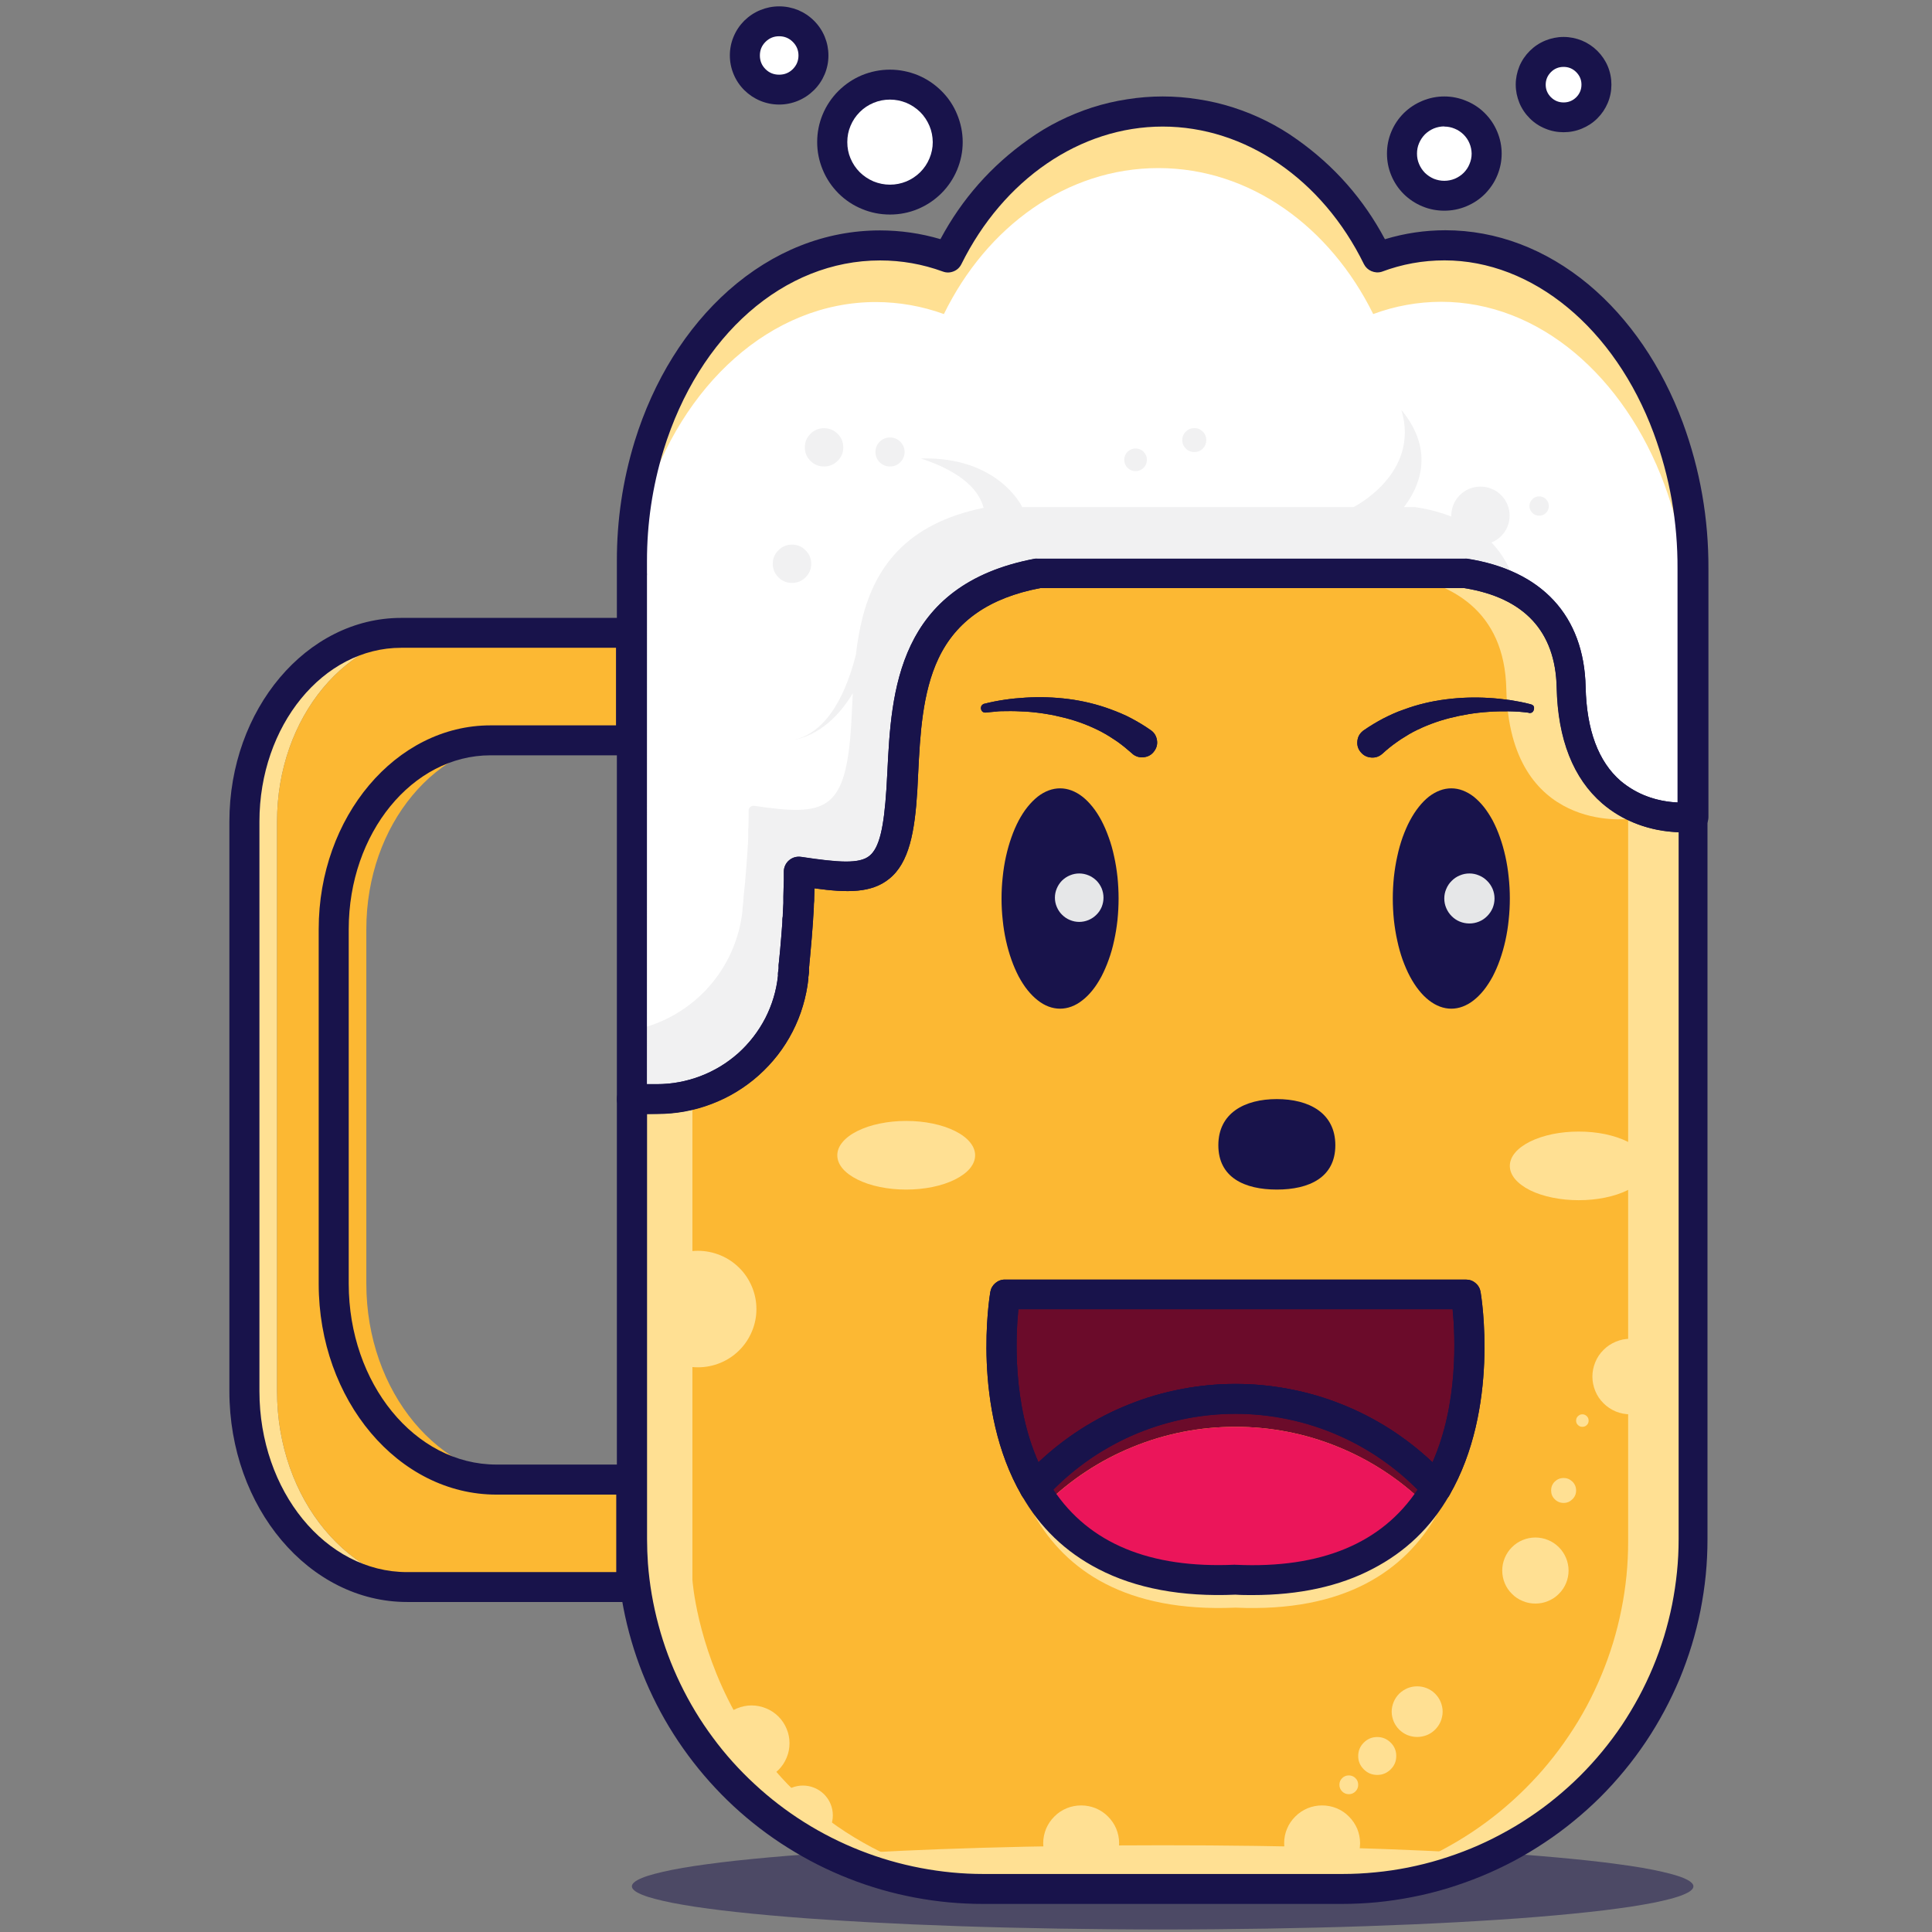 <svg xmlns="http://www.w3.org/2000/svg" xmlns:xlink="http://www.w3.org/1999/xlink" width="128" zoomAndPan="magnify" viewBox="0 0 96 96" height="128" preserveAspectRatio="xMidYMid meet" version="1.0"><rect x="0" y="0" width="96" height="96" fill="#808080" stroke="none"/><defs><clipPath id="ce40727927"><path d="M 31 91 L 84.898 91 L 84.898 96 L 31 96 Z M 31 91 " clip-rule="nonzero"/></clipPath><clipPath id="7c1f0805cf"><path d="M 31 5 L 84.898 5 L 84.898 55 L 31 55 Z M 31 5 " clip-rule="nonzero"/></clipPath><clipPath id="d3910886fc"><path d="M 31 28 L 84.898 28 L 84.898 94 L 31 94 Z M 31 28 " clip-rule="nonzero"/></clipPath><clipPath id="0c1558550f"><path d="M 63 28 L 84.898 28 L 84.898 94 L 63 94 Z M 63 28 " clip-rule="nonzero"/></clipPath><clipPath id="924d15d8a5"><path d="M 30 4 L 84.898 4 L 84.898 56 L 30 56 Z M 30 4 " clip-rule="nonzero"/></clipPath><clipPath id="8945cb35be"><path d="M 30 27 L 84.898 27 L 84.898 95 L 30 95 Z M 30 27 " clip-rule="nonzero"/></clipPath><clipPath id="1a61505cb2"><path d="M 11.398 30 L 33 30 L 33 80 L 11.398 80 Z M 11.398 30 " clip-rule="nonzero"/></clipPath></defs><g clip-path="url(#ce40727927)"><path fill="#18134b" d="M 84.145 93.73 C 84.145 93.801 84.102 93.871 84.016 93.941 C 83.934 94.012 83.805 94.078 83.637 94.148 C 83.469 94.219 83.258 94.285 83.008 94.352 C 82.758 94.418 82.469 94.484 82.137 94.551 C 81.805 94.613 81.438 94.68 81.031 94.742 C 80.625 94.801 80.18 94.863 79.699 94.922 C 79.219 94.98 78.707 95.035 78.156 95.09 C 77.609 95.145 77.031 95.195 76.422 95.246 C 75.809 95.297 75.172 95.344 74.504 95.387 C 73.836 95.43 73.141 95.473 72.422 95.512 C 71.707 95.551 70.965 95.586 70.203 95.621 C 69.441 95.652 68.66 95.684 67.863 95.711 C 67.066 95.738 66.254 95.762 65.426 95.781 C 64.602 95.801 63.766 95.816 62.918 95.832 C 62.07 95.844 61.215 95.855 60.355 95.863 C 59.496 95.871 58.637 95.875 57.773 95.875 C 56.906 95.875 56.047 95.871 55.188 95.863 C 54.328 95.855 53.473 95.844 52.625 95.832 C 51.781 95.816 50.941 95.801 50.117 95.781 C 49.289 95.762 48.477 95.738 47.68 95.711 C 46.883 95.684 46.102 95.652 45.34 95.621 C 44.578 95.586 43.84 95.551 43.121 95.512 C 42.402 95.473 41.707 95.43 41.043 95.387 C 40.375 95.344 39.734 95.297 39.125 95.246 C 38.512 95.195 37.934 95.145 37.387 95.09 C 36.836 95.035 36.324 94.98 35.844 94.922 C 35.363 94.863 34.922 94.801 34.512 94.742 C 34.105 94.68 33.738 94.613 33.406 94.551 C 33.074 94.484 32.785 94.418 32.535 94.352 C 32.285 94.285 32.074 94.219 31.906 94.148 C 31.738 94.078 31.609 94.012 31.527 93.941 C 31.441 93.871 31.398 93.801 31.398 93.73 C 31.398 93.66 31.441 93.59 31.527 93.52 C 31.609 93.449 31.738 93.383 31.906 93.312 C 32.074 93.242 32.285 93.176 32.535 93.109 C 32.785 93.043 33.074 92.977 33.406 92.91 C 33.738 92.844 34.105 92.781 34.512 92.719 C 34.922 92.66 35.363 92.598 35.844 92.539 C 36.324 92.48 36.836 92.426 37.387 92.371 C 37.934 92.316 38.512 92.266 39.125 92.215 C 39.734 92.164 40.375 92.117 41.043 92.074 C 41.707 92.031 42.402 91.988 43.121 91.949 C 43.84 91.91 44.578 91.875 45.34 91.84 C 46.102 91.809 46.883 91.777 47.68 91.75 C 48.477 91.723 49.289 91.699 50.117 91.68 C 50.941 91.66 51.781 91.641 52.625 91.629 C 53.473 91.613 54.328 91.605 55.188 91.598 C 56.047 91.59 56.906 91.586 57.773 91.586 C 58.637 91.586 59.496 91.59 60.355 91.598 C 61.215 91.605 62.07 91.613 62.918 91.629 C 63.766 91.641 64.602 91.66 65.426 91.68 C 66.254 91.699 67.066 91.723 67.863 91.75 C 68.66 91.777 69.441 91.809 70.203 91.84 C 70.965 91.875 71.707 91.91 72.422 91.949 C 73.141 91.988 73.836 92.031 74.504 92.074 C 75.172 92.117 75.809 92.164 76.422 92.215 C 77.031 92.266 77.609 92.316 78.156 92.371 C 78.707 92.426 79.219 92.48 79.699 92.539 C 80.18 92.598 80.625 92.66 81.031 92.719 C 81.438 92.781 81.805 92.844 82.137 92.91 C 82.469 92.977 82.758 93.043 83.008 93.109 C 83.258 93.176 83.469 93.242 83.637 93.312 C 83.805 93.383 83.934 93.449 84.016 93.52 C 84.102 93.59 84.145 93.66 84.145 93.73 Z M 84.145 93.73 " fill-opacity="0.5" fill-rule="nonzero"/></g><path fill="#ffe093" d="M 74.426 91.574 C 71.992 92.773 69.414 93.371 66.695 93.367 L 48.848 93.367 C 46.129 93.371 43.555 92.773 41.117 91.574 C 45.656 91.273 51.457 91.094 57.773 91.094 C 64.086 91.094 69.887 91.266 74.426 91.574 Z M 74.426 91.574 " fill-opacity="1" fill-rule="nonzero"/><g clip-path="url(#7c1f0805cf)"><path fill="#ffffff" d="M 84.145 28.484 L 84.145 40.594 C 84.145 40.594 78.25 41.336 78.09 34.145 C 78.004 30.176 75.266 28.863 72.824 28.484 L 51.613 28.484 C 44.844 29.758 45.074 35.191 44.836 39.223 C 44.57 43.719 43.562 43.875 39.738 43.297 L 39.738 43.559 C 39.738 43.613 39.738 43.672 39.738 43.73 C 39.738 44.008 39.727 44.289 39.715 44.578 C 39.715 44.684 39.715 44.793 39.715 44.902 C 39.715 45.125 39.688 45.352 39.676 45.574 C 39.676 45.676 39.664 45.777 39.656 45.875 C 39.629 46.332 39.59 46.793 39.547 47.246 C 39.531 47.434 39.512 47.621 39.492 47.812 L 39.473 48.027 C 39.469 48.047 39.469 48.066 39.473 48.086 L 39.43 48.477 C 39.43 48.508 39.43 48.539 39.43 48.57 C 39.383 48.98 39.301 49.383 39.18 49.781 C 39.062 50.176 38.906 50.559 38.719 50.926 C 38.527 51.297 38.309 51.645 38.055 51.973 C 37.801 52.297 37.52 52.602 37.207 52.879 C 36.898 53.152 36.566 53.398 36.215 53.617 C 35.859 53.832 35.488 54.012 35.098 54.16 C 34.711 54.309 34.312 54.422 33.902 54.496 C 33.496 54.57 33.082 54.609 32.668 54.609 L 31.398 54.609 L 31.398 28.484 C 31.398 28.285 31.398 28.09 31.398 27.891 C 31.395 25.938 31.676 24.027 32.25 22.156 C 34.047 16.324 38.508 12.188 43.723 12.188 C 44.883 12.188 46.012 12.387 47.105 12.785 C 49.234 8.453 53.215 5.539 57.773 5.539 C 62.328 5.539 66.316 8.461 68.445 12.797 C 69.535 12.395 70.66 12.191 71.82 12.188 C 76.703 12.188 80.922 15.891 82.918 21.266 C 83.746 23.527 84.152 25.859 84.145 28.266 Z M 84.145 28.484 " fill-opacity="1" fill-rule="nonzero"/></g><path fill="#ffe093" d="M 83.93 28.848 L 83.93 31.074 C 83.941 28.668 83.531 26.336 82.703 24.074 C 80.711 18.707 76.488 14.996 71.609 14.996 C 70.445 15 69.324 15.203 68.234 15.605 C 66.094 11.27 62.121 8.352 57.559 8.352 C 52.996 8.352 49.023 11.266 46.902 15.605 C 45.812 15.211 44.684 15.012 43.523 15.008 C 38.305 15.008 33.848 19.137 32.047 24.973 C 31.477 26.84 31.195 28.75 31.199 30.703 L 31.199 28.848 C 31.199 28.648 31.199 28.453 31.199 28.254 C 31.195 26.301 31.477 24.391 32.047 22.52 C 33.848 16.688 38.305 12.559 43.523 12.559 C 44.684 12.559 45.812 12.754 46.902 13.152 C 49.035 8.816 53.016 5.902 57.57 5.902 C 62.125 5.902 66.094 8.824 68.234 13.164 C 69.324 12.758 70.449 12.555 71.609 12.551 C 76.492 12.551 80.711 16.254 82.703 21.629 C 83.531 23.891 83.941 26.223 83.934 28.629 C 83.934 28.699 83.93 28.773 83.93 28.848 Z M 83.93 28.848 " fill-opacity="1" fill-rule="nonzero"/><g clip-path="url(#d3910886fc)"><path fill="#fcb833" d="M 84.145 40.594 L 84.145 76.488 C 84.145 77.055 84.117 77.625 84.059 78.191 C 84.004 78.758 83.922 79.32 83.809 79.879 C 83.699 80.438 83.559 80.988 83.395 81.531 C 83.227 82.078 83.035 82.613 82.816 83.137 C 82.598 83.664 82.352 84.176 82.086 84.68 C 81.816 85.18 81.52 85.668 81.203 86.141 C 80.887 86.613 80.547 87.07 80.184 87.512 C 79.82 87.949 79.438 88.371 79.035 88.773 C 78.629 89.176 78.207 89.559 77.766 89.918 C 77.324 90.281 76.863 90.621 76.391 90.938 C 75.914 91.25 75.426 91.543 74.922 91.812 C 74.418 92.082 73.902 92.324 73.371 92.543 C 72.844 92.758 72.309 92.949 71.762 93.117 C 71.215 93.281 70.66 93.418 70.098 93.531 C 69.539 93.641 68.973 93.727 68.406 93.781 C 67.836 93.836 67.266 93.863 66.695 93.863 L 48.848 93.863 C 47.754 93.863 46.672 93.762 45.598 93.559 C 44.523 93.355 43.48 93.055 42.461 92.656 C 41.445 92.258 40.473 91.77 39.551 91.191 C 38.625 90.609 37.762 89.949 36.961 89.207 C 36.16 88.465 35.438 87.656 34.789 86.781 C 34.141 85.902 33.582 84.977 33.109 83.992 C 32.637 83.012 32.262 81.996 31.98 80.941 C 31.699 79.891 31.52 78.824 31.441 77.738 C 31.414 77.324 31.398 76.906 31.398 76.488 L 31.398 54.613 L 32.641 54.613 C 33.055 54.613 33.465 54.574 33.875 54.5 C 34.285 54.422 34.684 54.312 35.07 54.164 C 35.457 54.016 35.828 53.836 36.184 53.617 C 36.539 53.402 36.871 53.156 37.18 52.879 C 37.488 52.605 37.77 52.301 38.023 51.977 C 38.277 51.648 38.5 51.301 38.688 50.93 C 38.879 50.562 39.031 50.18 39.152 49.785 C 39.273 49.387 39.355 48.984 39.398 48.574 C 39.398 48.543 39.398 48.512 39.398 48.484 L 39.441 48.09 C 39.441 48.07 39.441 48.051 39.441 48.031 L 39.465 47.816 C 39.484 47.629 39.504 47.441 39.52 47.254 C 39.559 46.797 39.598 46.336 39.629 45.879 C 39.629 45.781 39.641 45.68 39.648 45.578 C 39.66 45.355 39.676 45.133 39.684 44.91 C 39.684 44.801 39.684 44.688 39.684 44.582 C 39.684 44.293 39.703 44.012 39.707 43.734 C 39.707 43.68 39.707 43.617 39.707 43.562 L 39.707 43.293 C 43.547 43.875 44.543 43.715 44.809 39.223 C 45.047 35.188 44.809 29.754 51.582 28.484 L 72.797 28.484 C 75.234 28.859 77.973 30.172 78.062 34.141 C 78.25 41.336 84.145 40.594 84.145 40.594 Z M 84.145 40.594 " fill-opacity="1" fill-rule="nonzero"/></g><path fill="#ffe093" d="M 74.426 92.16 C 71.992 93.363 69.414 93.965 66.695 93.961 L 48.848 93.961 C 46.129 93.965 43.555 93.367 41.117 92.168 C 45.656 91.867 51.457 91.691 57.773 91.691 C 64.086 91.691 69.887 91.859 74.426 92.16 Z M 74.426 92.16 " fill-opacity="1" fill-rule="nonzero"/><g clip-path="url(#0c1558550f)"><path fill="#ffe093" d="M 84.719 40.691 L 84.719 76.578 C 84.719 77.148 84.691 77.715 84.633 78.281 C 84.578 78.848 84.496 79.41 84.383 79.969 C 84.273 80.527 84.133 81.078 83.969 81.625 C 83.801 82.168 83.609 82.703 83.391 83.23 C 83.172 83.758 82.93 84.27 82.66 84.773 C 82.391 85.273 82.098 85.762 81.781 86.234 C 81.461 86.711 81.121 87.164 80.758 87.605 C 80.398 88.047 80.012 88.469 79.609 88.871 C 79.207 89.273 78.781 89.656 78.34 90.016 C 77.898 90.379 77.441 90.715 76.965 91.031 C 76.488 91.348 76 91.641 75.496 91.91 C 74.992 92.176 74.477 92.422 73.949 92.637 C 73.418 92.855 72.883 93.047 72.336 93.215 C 71.789 93.379 71.234 93.516 70.672 93.629 C 70.113 93.738 69.547 93.824 68.98 93.879 C 68.41 93.934 67.84 93.961 67.27 93.961 L 63.453 93.961 C 64.027 93.961 64.598 93.934 65.164 93.879 C 65.734 93.824 66.297 93.738 66.859 93.629 C 67.418 93.516 67.973 93.379 68.52 93.215 C 69.066 93.047 69.605 92.855 70.133 92.641 C 70.66 92.422 71.176 92.18 71.68 91.91 C 72.184 91.641 72.672 91.352 73.148 91.035 C 73.625 90.719 74.082 90.379 74.523 90.02 C 74.965 89.656 75.391 89.273 75.793 88.871 C 76.195 88.469 76.582 88.051 76.941 87.609 C 77.305 87.168 77.645 86.711 77.961 86.238 C 78.281 85.766 78.574 85.277 78.844 84.777 C 79.113 84.273 79.355 83.762 79.574 83.234 C 79.793 82.711 79.984 82.176 80.152 81.629 C 80.316 81.086 80.457 80.535 80.566 79.977 C 80.68 79.418 80.762 78.855 80.82 78.289 C 80.875 77.723 80.902 77.156 80.902 76.586 L 80.902 40.691 C 80.902 40.691 75.008 41.43 74.848 34.238 C 74.762 30.273 72.023 28.957 69.582 28.582 L 73.406 28.582 C 75.848 28.957 78.586 30.273 78.672 34.238 C 78.82 41.43 84.719 40.691 84.719 40.691 Z M 84.719 40.691 " fill-opacity="1" fill-rule="nonzero"/></g><path fill="#ffe093" d="M 21.848 78.859 L 20.227 78.859 C 15.762 78.859 12.145 74.504 12.145 69.129 L 12.145 40.824 C 12.145 35.641 15.633 31.445 19.934 31.445 L 21.555 31.445 C 17.254 31.445 13.766 35.641 13.766 40.824 L 13.766 69.129 C 13.766 74.504 17.383 78.859 21.848 78.859 Z M 21.848 78.859 " fill-opacity="1" fill-rule="nonzero"/><path fill="#fcb833" d="M 26.285 73.52 L 24.664 73.52 C 20.203 73.52 16.582 69.16 16.582 63.789 L 16.582 46.164 C 16.582 40.984 20.07 36.785 24.371 36.785 L 25.992 36.785 C 21.691 36.785 18.203 40.984 18.203 46.164 L 18.203 63.789 C 18.203 69.16 21.82 73.52 26.285 73.52 Z M 26.285 73.52 " fill-opacity="1" fill-rule="nonzero"/><path fill="#fcb833" d="M 31.398 78.859 L 21.848 78.859 C 17.383 78.859 13.766 74.504 13.766 69.129 L 13.766 40.824 C 13.766 35.641 17.254 31.445 21.555 31.445 L 31.359 31.445 L 31.359 36.785 L 24.371 36.785 C 20.07 36.785 16.582 40.984 16.582 46.164 L 16.582 63.789 C 16.582 69.16 20.203 73.52 24.664 73.52 L 31.359 73.52 L 31.359 77.609 C 31.359 78.031 31.371 78.449 31.398 78.859 Z M 31.398 78.859 " fill-opacity="1" fill-rule="nonzero"/><path fill="#18134b" d="M 55.582 44.645 C 55.582 45.004 55.562 45.363 55.527 45.715 C 55.488 46.066 55.434 46.41 55.359 46.742 C 55.289 47.074 55.199 47.391 55.09 47.688 C 54.984 47.988 54.863 48.262 54.73 48.52 C 54.594 48.773 54.449 49 54.289 49.199 C 54.129 49.398 53.965 49.566 53.785 49.703 C 53.609 49.844 53.43 49.945 53.242 50.016 C 53.055 50.086 52.863 50.121 52.676 50.121 C 52.484 50.121 52.293 50.086 52.105 50.016 C 51.918 49.945 51.738 49.844 51.562 49.703 C 51.387 49.566 51.219 49.398 51.059 49.199 C 50.898 49 50.754 48.773 50.617 48.52 C 50.484 48.262 50.363 47.988 50.258 47.688 C 50.152 47.391 50.062 47.074 49.988 46.742 C 49.914 46.41 49.859 46.066 49.824 45.715 C 49.785 45.363 49.766 45.004 49.766 44.645 C 49.766 44.285 49.785 43.93 49.824 43.578 C 49.859 43.227 49.914 42.883 49.988 42.551 C 50.062 42.219 50.152 41.902 50.258 41.605 C 50.363 41.305 50.484 41.027 50.617 40.773 C 50.754 40.52 50.898 40.293 51.059 40.094 C 51.219 39.895 51.387 39.727 51.562 39.586 C 51.738 39.449 51.918 39.348 52.105 39.277 C 52.293 39.207 52.484 39.172 52.676 39.172 C 52.863 39.172 53.055 39.207 53.242 39.277 C 53.43 39.348 53.609 39.449 53.785 39.586 C 53.965 39.727 54.129 39.895 54.289 40.094 C 54.449 40.293 54.594 40.52 54.73 40.773 C 54.863 41.027 54.984 41.305 55.09 41.605 C 55.199 41.902 55.289 42.219 55.359 42.551 C 55.434 42.883 55.488 43.227 55.527 43.578 C 55.562 43.93 55.582 44.285 55.582 44.645 Z M 55.582 44.645 " fill-opacity="1" fill-rule="nonzero"/><path fill="#18134b" d="M 75.023 44.645 C 75.023 45.004 75.004 45.363 74.965 45.715 C 74.93 46.066 74.875 46.41 74.801 46.742 C 74.727 47.074 74.637 47.391 74.531 47.688 C 74.426 47.988 74.305 48.262 74.172 48.52 C 74.035 48.773 73.887 49 73.73 49.199 C 73.57 49.398 73.402 49.566 73.227 49.703 C 73.051 49.844 72.867 49.945 72.68 50.016 C 72.496 50.086 72.305 50.121 72.113 50.121 C 71.922 50.121 71.734 50.086 71.547 50.016 C 71.359 49.945 71.18 49.844 71 49.703 C 70.824 49.566 70.656 49.398 70.5 49.199 C 70.34 49 70.195 48.773 70.059 48.52 C 69.922 48.262 69.805 47.988 69.695 47.688 C 69.59 47.391 69.5 47.074 69.43 46.742 C 69.355 46.41 69.301 46.066 69.262 45.715 C 69.227 45.363 69.207 45.004 69.207 44.645 C 69.207 44.285 69.227 43.93 69.262 43.578 C 69.301 43.227 69.355 42.883 69.43 42.551 C 69.5 42.219 69.59 41.902 69.695 41.605 C 69.805 41.305 69.922 41.027 70.059 40.773 C 70.195 40.52 70.34 40.293 70.5 40.094 C 70.656 39.895 70.824 39.727 71 39.586 C 71.18 39.449 71.359 39.348 71.547 39.277 C 71.734 39.207 71.922 39.172 72.113 39.172 C 72.305 39.172 72.496 39.207 72.68 39.277 C 72.867 39.348 73.051 39.449 73.227 39.586 C 73.402 39.727 73.57 39.895 73.73 40.094 C 73.887 40.293 74.035 40.52 74.172 40.773 C 74.305 41.027 74.426 41.305 74.531 41.605 C 74.637 41.902 74.727 42.219 74.801 42.551 C 74.875 42.883 74.93 43.227 74.965 43.578 C 75.004 43.93 75.023 44.285 75.023 44.645 Z M 75.023 44.645 " fill-opacity="1" fill-rule="nonzero"/><path fill="#18134b" d="M 66.352 56.906 C 66.352 58.508 65.051 59.109 63.445 59.109 C 61.836 59.109 60.539 58.508 60.539 56.906 C 60.539 55.309 61.84 54.613 63.445 54.613 C 65.051 54.613 66.352 55.309 66.352 56.906 Z M 66.352 56.906 " fill-opacity="1" fill-rule="nonzero"/><path fill="#18134b" d="M 48.879 34.977 C 49.059 34.93 49.227 34.895 49.398 34.859 C 49.57 34.824 49.742 34.797 49.914 34.77 C 50.262 34.719 50.613 34.684 50.965 34.664 C 51.676 34.621 52.383 34.645 53.09 34.734 C 53.812 34.828 54.516 34.996 55.199 35.25 C 55.371 35.309 55.539 35.383 55.711 35.453 C 55.883 35.523 56.047 35.605 56.211 35.691 C 56.543 35.867 56.863 36.059 57.168 36.273 C 57.34 36.387 57.445 36.547 57.484 36.75 C 57.523 36.949 57.484 37.137 57.367 37.305 C 57.25 37.477 57.094 37.582 56.891 37.617 C 56.688 37.656 56.5 37.617 56.328 37.504 L 56.262 37.449 L 56.242 37.43 C 56.012 37.227 55.773 37.031 55.523 36.852 C 55.395 36.762 55.262 36.684 55.129 36.594 C 54.996 36.508 54.855 36.434 54.715 36.355 C 54.145 36.059 53.543 35.832 52.918 35.672 C 52.281 35.508 51.633 35.402 50.977 35.359 C 50.645 35.34 50.312 35.328 49.977 35.336 C 49.812 35.336 49.645 35.336 49.48 35.359 C 49.312 35.379 49.145 35.383 49 35.406 C 48.855 35.418 48.77 35.355 48.742 35.211 C 48.734 35.102 48.781 35.023 48.879 34.977 Z M 48.879 34.977 " fill-opacity="1" fill-rule="nonzero"/><path fill="#18134b" d="M 75.953 35.414 C 75.797 35.391 75.625 35.379 75.461 35.363 C 75.297 35.352 75.129 35.348 74.961 35.344 C 74.629 35.344 74.293 35.344 73.965 35.371 C 73.305 35.414 72.66 35.52 72.02 35.684 C 71.395 35.844 70.797 36.07 70.223 36.367 C 70.082 36.438 69.949 36.523 69.812 36.609 C 69.676 36.691 69.543 36.773 69.418 36.867 C 69.164 37.043 68.926 37.234 68.699 37.445 L 68.684 37.457 C 68.527 37.594 68.348 37.656 68.145 37.641 C 67.938 37.629 67.766 37.547 67.629 37.391 C 67.492 37.238 67.43 37.059 67.445 36.855 C 67.457 36.648 67.539 36.477 67.695 36.344 C 67.719 36.32 67.742 36.301 67.77 36.285 C 68.078 36.07 68.398 35.879 68.73 35.703 C 68.895 35.613 69.062 35.543 69.227 35.465 C 69.395 35.391 69.566 35.32 69.742 35.262 C 70.426 35.008 71.129 34.84 71.852 34.75 C 72.559 34.66 73.266 34.637 73.977 34.68 C 74.324 34.699 74.676 34.738 75.023 34.785 C 75.195 34.812 75.371 34.844 75.539 34.875 C 75.711 34.91 75.879 34.945 76.059 34.996 C 76.203 35.031 76.254 35.121 76.215 35.266 C 76.18 35.387 76.102 35.441 75.973 35.426 Z M 75.953 35.414 " fill-opacity="1" fill-rule="nonzero"/><path fill="#6b0b2a" d="M 71.371 73.922 C 71.055 73.574 70.723 73.246 70.375 72.934 C 70.023 72.625 69.66 72.332 69.281 72.059 C 68.902 71.785 68.508 71.531 68.102 71.297 C 67.695 71.066 67.277 70.852 66.848 70.664 C 66.418 70.477 65.98 70.309 65.535 70.164 C 65.09 70.02 64.637 69.898 64.18 69.805 C 63.719 69.707 63.258 69.633 62.789 69.586 C 62.324 69.535 61.855 69.512 61.387 69.512 C 60.918 69.512 60.453 69.535 59.984 69.586 C 59.52 69.633 59.055 69.707 58.598 69.805 C 58.137 69.898 57.688 70.02 57.238 70.164 C 56.793 70.309 56.355 70.477 55.926 70.664 C 55.5 70.852 55.082 71.066 54.676 71.297 C 54.27 71.531 53.875 71.785 53.496 72.059 C 53.113 72.332 52.75 72.625 52.402 72.934 C 52.051 73.246 51.719 73.574 51.406 73.922 C 49.008 69.773 49.941 64.32 49.941 64.32 L 72.832 64.32 C 72.832 64.32 73.77 69.773 71.371 73.922 Z M 71.371 73.922 " fill-opacity="1" fill-rule="nonzero"/><path fill="#18134b" d="M 51.406 74.664 L 51.328 74.664 C 51.074 74.637 50.887 74.516 50.762 74.297 C 48.262 69.969 49.168 64.434 49.207 64.199 C 49.238 64.02 49.324 63.871 49.461 63.754 C 49.602 63.637 49.762 63.578 49.945 63.582 L 72.836 63.582 C 73.02 63.582 73.18 63.637 73.316 63.754 C 73.457 63.871 73.539 64.02 73.57 64.199 C 73.609 64.438 74.52 69.969 72.02 74.297 C 71.961 74.398 71.879 74.484 71.781 74.551 C 71.68 74.613 71.57 74.652 71.453 74.668 C 71.332 74.68 71.219 74.664 71.105 74.621 C 70.996 74.578 70.898 74.516 70.82 74.426 C 70.523 74.098 70.207 73.789 69.879 73.492 C 69.547 73.199 69.203 72.922 68.844 72.664 C 68.488 72.402 68.113 72.164 67.73 71.945 C 67.348 71.723 66.953 71.523 66.547 71.344 C 66.141 71.164 65.73 71.008 65.309 70.871 C 64.887 70.734 64.457 70.621 64.023 70.531 C 63.59 70.438 63.156 70.371 62.715 70.324 C 62.273 70.277 61.832 70.254 61.387 70.254 C 60.945 70.254 60.504 70.277 60.062 70.324 C 59.621 70.371 59.184 70.438 58.75 70.531 C 58.316 70.621 57.891 70.734 57.469 70.871 C 57.047 71.008 56.633 71.164 56.227 71.344 C 55.824 71.523 55.43 71.723 55.047 71.945 C 54.66 72.164 54.289 72.402 53.93 72.664 C 53.57 72.922 53.227 73.199 52.898 73.492 C 52.566 73.789 52.254 74.098 51.957 74.426 C 51.809 74.586 51.625 74.664 51.406 74.664 Z M 50.602 65.055 C 50.469 66.414 50.312 69.758 51.602 72.66 C 52.258 72.043 52.965 71.488 53.723 71.004 C 54.484 70.52 55.281 70.109 56.121 69.777 C 56.957 69.441 57.82 69.191 58.707 69.023 C 59.594 68.852 60.488 68.766 61.391 68.766 C 62.293 68.766 63.188 68.852 64.074 69.023 C 64.961 69.191 65.824 69.441 66.66 69.777 C 67.5 70.109 68.297 70.52 69.059 71.004 C 69.816 71.488 70.523 72.043 71.18 72.66 C 72.469 69.758 72.312 66.414 72.18 65.055 Z M 50.602 65.055 " fill-opacity="1" fill-rule="nonzero"/><path fill="#6b0b2a" d="M 71.371 73.922 C 71.207 74.207 71.027 74.484 70.832 74.75 C 70.211 74.141 69.531 73.594 68.801 73.113 C 68.07 72.633 67.301 72.227 66.492 71.898 C 65.684 71.566 64.848 71.316 63.988 71.148 C 63.129 70.98 62.262 70.898 61.387 70.898 C 60.512 70.898 59.645 70.98 58.785 71.148 C 57.93 71.316 57.094 71.566 56.285 71.898 C 55.473 72.227 54.703 72.633 53.973 73.113 C 53.242 73.594 52.566 74.141 51.941 74.75 C 51.75 74.484 51.57 74.207 51.406 73.922 C 51.719 73.574 52.051 73.246 52.402 72.934 C 52.75 72.625 53.113 72.332 53.496 72.059 C 53.875 71.785 54.27 71.531 54.676 71.297 C 55.082 71.066 55.5 70.852 55.926 70.664 C 56.355 70.477 56.793 70.309 57.238 70.164 C 57.688 70.02 58.137 69.898 58.598 69.805 C 59.055 69.707 59.52 69.633 59.984 69.586 C 60.453 69.535 60.918 69.512 61.387 69.512 C 61.855 69.512 62.324 69.535 62.789 69.586 C 63.258 69.633 63.719 69.707 64.18 69.805 C 64.637 69.898 65.09 70.02 65.535 70.164 C 65.98 70.309 66.418 70.477 66.848 70.664 C 67.277 70.852 67.695 71.066 68.102 71.297 C 68.508 71.531 68.902 71.785 69.281 72.059 C 69.66 72.332 70.023 72.625 70.375 72.934 C 70.723 73.246 71.055 73.574 71.371 73.922 Z M 71.371 73.922 " fill-opacity="1" fill-rule="nonzero"/><path fill="#ffe093" d="M 71.371 75.309 C 69.82 77.996 66.879 80.129 61.391 79.883 C 55.898 80.121 52.953 77.996 51.406 75.309 C 51.578 75.117 51.758 74.934 51.941 74.75 C 53.605 77.031 56.477 78.719 61.391 78.492 C 66.301 78.719 69.172 77.031 70.832 74.75 C 71.02 74.934 71.199 75.117 71.371 75.309 Z M 71.371 75.309 " fill-opacity="1" fill-rule="nonzero"/><path fill="#eb155a" d="M 70.836 74.75 C 69.176 77.031 66.301 78.719 61.391 78.492 C 56.48 78.719 53.605 77.031 51.945 74.75 C 52.57 74.141 53.246 73.594 53.977 73.113 C 54.707 72.633 55.477 72.227 56.285 71.898 C 57.098 71.566 57.93 71.316 58.789 71.148 C 59.648 70.98 60.516 70.898 61.391 70.898 C 62.266 70.898 63.133 70.98 63.992 71.148 C 64.852 71.316 65.684 71.566 66.492 71.898 C 67.305 72.227 68.074 72.633 68.805 73.113 C 69.535 73.594 70.211 74.141 70.836 74.75 Z M 70.836 74.75 " fill-opacity="1" fill-rule="nonzero"/><path fill="#ffe093" d="M 48.453 57.406 C 48.453 57.633 48.367 57.848 48.195 58.059 C 48.02 58.266 47.773 58.449 47.453 58.609 C 47.129 58.77 46.758 58.895 46.34 58.98 C 45.922 59.066 45.484 59.109 45.027 59.109 C 44.574 59.109 44.137 59.066 43.719 58.98 C 43.297 58.895 42.93 58.77 42.605 58.609 C 42.285 58.449 42.039 58.266 41.863 58.059 C 41.691 57.848 41.605 57.633 41.605 57.406 C 41.605 57.18 41.691 56.961 41.863 56.754 C 42.039 56.543 42.285 56.359 42.605 56.199 C 42.93 56.039 43.297 55.914 43.719 55.828 C 44.137 55.742 44.574 55.699 45.027 55.699 C 45.484 55.699 45.922 55.742 46.34 55.828 C 46.758 55.914 47.129 56.039 47.453 56.199 C 47.773 56.359 48.02 56.543 48.195 56.754 C 48.367 56.961 48.453 57.18 48.453 57.406 Z M 48.453 57.406 " fill-opacity="1" fill-rule="nonzero"/><path fill="#ffe093" d="M 81.871 57.934 C 81.871 58.16 81.785 58.375 81.613 58.586 C 81.438 58.793 81.191 58.98 80.871 59.141 C 80.547 59.301 80.176 59.422 79.758 59.508 C 79.34 59.594 78.902 59.637 78.445 59.637 C 77.992 59.637 77.555 59.594 77.137 59.508 C 76.715 59.422 76.348 59.301 76.023 59.141 C 75.703 58.98 75.457 58.793 75.281 58.586 C 75.109 58.375 75.023 58.16 75.023 57.934 C 75.023 57.707 75.109 57.488 75.281 57.281 C 75.457 57.07 75.703 56.887 76.023 56.727 C 76.348 56.566 76.715 56.445 77.137 56.355 C 77.555 56.27 77.992 56.227 78.445 56.227 C 78.902 56.227 79.34 56.27 79.758 56.355 C 80.176 56.445 80.547 56.566 80.871 56.727 C 81.191 56.887 81.438 57.07 81.613 57.281 C 81.785 57.488 81.871 57.707 81.871 57.934 Z M 81.871 57.934 " fill-opacity="1" fill-rule="nonzero"/><path fill="#e6e7e8" d="M 74.262 44.645 C 74.262 44.812 74.23 44.969 74.168 45.121 C 74.102 45.273 74.012 45.406 73.895 45.523 C 73.777 45.641 73.645 45.73 73.492 45.793 C 73.34 45.855 73.18 45.887 73.016 45.887 C 72.848 45.887 72.688 45.855 72.535 45.793 C 72.383 45.73 72.25 45.641 72.133 45.523 C 72.016 45.406 71.926 45.273 71.863 45.121 C 71.797 44.969 71.766 44.812 71.766 44.645 C 71.766 44.48 71.797 44.324 71.863 44.172 C 71.926 44.02 72.016 43.883 72.133 43.77 C 72.25 43.652 72.383 43.562 72.535 43.5 C 72.688 43.434 72.848 43.402 73.016 43.402 C 73.18 43.402 73.34 43.434 73.492 43.5 C 73.645 43.562 73.777 43.652 73.895 43.77 C 74.012 43.883 74.102 44.02 74.168 44.172 C 74.23 44.324 74.262 44.48 74.262 44.645 Z M 74.262 44.645 " fill-opacity="1" fill-rule="nonzero"/><path fill="#e6e7e8" d="M 54.832 44.605 C 54.832 44.766 54.801 44.918 54.742 45.066 C 54.68 45.211 54.594 45.344 54.48 45.453 C 54.367 45.566 54.234 45.656 54.09 45.715 C 53.941 45.777 53.785 45.809 53.625 45.809 C 53.465 45.809 53.312 45.777 53.164 45.715 C 53.016 45.656 52.887 45.566 52.773 45.453 C 52.66 45.344 52.574 45.211 52.512 45.066 C 52.449 44.918 52.418 44.766 52.418 44.605 C 52.418 44.445 52.449 44.293 52.512 44.145 C 52.574 44 52.66 43.867 52.773 43.754 C 52.887 43.645 53.016 43.555 53.164 43.496 C 53.312 43.434 53.465 43.402 53.625 43.402 C 53.785 43.402 53.941 43.434 54.09 43.496 C 54.234 43.555 54.367 43.645 54.48 43.754 C 54.594 43.867 54.68 44 54.742 44.145 C 54.801 44.293 54.832 44.445 54.832 44.605 Z M 54.832 44.605 " fill-opacity="1" fill-rule="nonzero"/><path fill="#ffe093" d="M 34.406 54.613 L 34.406 78.5 C 34.406 78.5 35.203 90.953 48.82 93.723 C 38.145 91.422 33.113 87.547 31.762 78.852 C 31.762 68.176 31.969 54.551 31.969 54.551 Z M 34.406 54.613 " fill-opacity="1" fill-rule="nonzero"/><path fill="#ffe093" d="M 55.609 91.586 C 55.609 91.836 55.559 92.074 55.465 92.305 C 55.367 92.535 55.234 92.738 55.055 92.914 C 54.879 93.09 54.676 93.227 54.445 93.32 C 54.215 93.418 53.973 93.465 53.723 93.465 C 53.473 93.465 53.23 93.418 53 93.32 C 52.77 93.227 52.566 93.09 52.391 92.914 C 52.211 92.738 52.078 92.535 51.98 92.305 C 51.887 92.074 51.836 91.836 51.836 91.586 C 51.836 91.34 51.887 91.098 51.98 90.867 C 52.078 90.641 52.211 90.438 52.391 90.262 C 52.566 90.082 52.77 89.949 53 89.852 C 53.23 89.758 53.473 89.711 53.723 89.711 C 53.973 89.711 54.215 89.758 54.445 89.852 C 54.676 89.949 54.879 90.082 55.055 90.262 C 55.234 90.438 55.367 90.641 55.465 90.867 C 55.559 91.098 55.609 91.34 55.609 91.586 Z M 55.609 91.586 " fill-opacity="1" fill-rule="nonzero"/><path fill="#ffe093" d="M 67.582 91.586 C 67.582 91.836 67.531 92.074 67.438 92.305 C 67.34 92.535 67.203 92.738 67.027 92.914 C 66.852 93.09 66.648 93.227 66.418 93.32 C 66.184 93.418 65.945 93.465 65.695 93.465 C 65.445 93.465 65.203 93.418 64.973 93.32 C 64.742 93.227 64.539 93.09 64.363 92.914 C 64.184 92.738 64.047 92.535 63.953 92.305 C 63.855 92.074 63.809 91.836 63.809 91.586 C 63.809 91.34 63.855 91.098 63.953 90.867 C 64.047 90.641 64.184 90.438 64.363 90.262 C 64.539 90.082 64.742 89.949 64.973 89.852 C 65.203 89.758 65.445 89.711 65.695 89.711 C 65.945 89.711 66.184 89.758 66.418 89.852 C 66.648 89.949 66.852 90.082 67.027 90.262 C 67.203 90.438 67.34 90.641 67.438 90.867 C 67.531 91.098 67.582 91.34 67.582 91.586 Z M 67.582 91.586 " fill-opacity="1" fill-rule="nonzero"/><path fill="#ffe093" d="M 39.23 86.621 C 39.23 86.871 39.184 87.109 39.086 87.34 C 38.992 87.57 38.855 87.773 38.68 87.949 C 38.504 88.125 38.297 88.262 38.066 88.355 C 37.836 88.449 37.598 88.5 37.344 88.5 C 37.094 88.5 36.855 88.449 36.625 88.355 C 36.395 88.262 36.188 88.125 36.012 87.949 C 35.836 87.773 35.699 87.57 35.605 87.34 C 35.508 87.109 35.461 86.871 35.461 86.621 C 35.461 86.371 35.508 86.133 35.605 85.902 C 35.699 85.672 35.836 85.469 36.012 85.293 C 36.188 85.117 36.395 84.98 36.625 84.887 C 36.855 84.793 37.094 84.742 37.344 84.742 C 37.598 84.742 37.836 84.793 38.066 84.887 C 38.297 84.98 38.504 85.117 38.68 85.293 C 38.855 85.469 38.992 85.672 39.086 85.902 C 39.184 86.133 39.23 86.371 39.23 86.621 Z M 39.23 86.621 " fill-opacity="1" fill-rule="nonzero"/><path fill="#ffe093" d="M 41.383 90.203 C 41.383 90.398 41.344 90.586 41.27 90.77 C 41.195 90.949 41.086 91.109 40.949 91.246 C 40.809 91.387 40.648 91.492 40.465 91.566 C 40.285 91.645 40.094 91.68 39.898 91.68 C 39.699 91.68 39.512 91.645 39.328 91.566 C 39.148 91.492 38.988 91.387 38.848 91.246 C 38.707 91.109 38.602 90.949 38.527 90.77 C 38.449 90.586 38.414 90.398 38.414 90.203 C 38.414 90.008 38.449 89.816 38.527 89.637 C 38.602 89.453 38.707 89.297 38.848 89.156 C 38.988 89.02 39.148 88.91 39.328 88.836 C 39.512 88.762 39.699 88.723 39.898 88.723 C 40.094 88.723 40.285 88.762 40.465 88.836 C 40.648 88.91 40.809 89.02 40.949 89.156 C 41.086 89.297 41.195 89.453 41.27 89.637 C 41.344 89.816 41.383 90.008 41.383 90.203 Z M 41.383 90.203 " fill-opacity="1" fill-rule="nonzero"/><path fill="#ffe093" d="M 37.586 65.047 C 37.586 65.43 37.512 65.801 37.363 66.156 C 37.215 66.508 37.008 66.824 36.734 67.094 C 36.461 67.367 36.148 67.574 35.789 67.723 C 35.434 67.867 35.062 67.941 34.68 67.941 C 34.293 67.941 33.922 67.867 33.566 67.723 C 33.211 67.574 32.895 67.367 32.621 67.094 C 32.352 66.824 32.141 66.508 31.992 66.156 C 31.844 65.801 31.77 65.43 31.77 65.047 C 31.77 64.664 31.844 64.293 31.992 63.938 C 32.141 63.586 32.352 63.27 32.621 63 C 32.895 62.727 33.211 62.52 33.566 62.371 C 33.922 62.227 34.293 62.152 34.68 62.152 C 35.062 62.152 35.434 62.227 35.789 62.371 C 36.148 62.52 36.461 62.727 36.734 63 C 37.008 63.27 37.215 63.586 37.363 63.938 C 37.512 64.293 37.586 64.664 37.586 65.047 Z M 37.586 65.047 " fill-opacity="1" fill-rule="nonzero"/><path fill="#ffe093" d="M 82.898 68.402 C 82.898 68.648 82.848 68.891 82.754 69.121 C 82.656 69.352 82.523 69.551 82.344 69.73 C 82.168 69.906 81.965 70.039 81.734 70.137 C 81.504 70.23 81.262 70.277 81.012 70.277 C 80.762 70.277 80.52 70.23 80.289 70.137 C 80.059 70.039 79.855 69.906 79.68 69.73 C 79.5 69.551 79.363 69.352 79.27 69.121 C 79.176 68.891 79.125 68.648 79.125 68.402 C 79.125 68.152 79.176 67.914 79.27 67.684 C 79.363 67.453 79.5 67.25 79.68 67.074 C 79.855 66.898 80.059 66.762 80.289 66.668 C 80.52 66.57 80.762 66.523 81.012 66.523 C 81.262 66.523 81.504 66.57 81.734 66.668 C 81.965 66.762 82.168 66.898 82.344 67.074 C 82.523 67.25 82.656 67.453 82.754 67.684 C 82.848 67.914 82.898 68.152 82.898 68.402 Z M 82.898 68.402 " fill-opacity="1" fill-rule="nonzero"/><path fill="#ffe093" d="M 67.488 88.684 C 67.488 88.812 67.445 88.922 67.352 89.016 C 67.262 89.105 67.152 89.152 67.023 89.152 C 66.891 89.152 66.781 89.105 66.691 89.016 C 66.598 88.922 66.555 88.812 66.555 88.684 C 66.555 88.555 66.598 88.445 66.691 88.355 C 66.781 88.266 66.891 88.219 67.023 88.219 C 67.152 88.219 67.262 88.266 67.352 88.355 C 67.445 88.445 67.488 88.555 67.488 88.684 Z M 67.488 88.684 " fill-opacity="1" fill-rule="nonzero"/><path fill="#ffe093" d="M 69.379 87.254 C 69.379 87.516 69.289 87.734 69.102 87.918 C 68.918 88.102 68.695 88.195 68.434 88.195 C 68.172 88.195 67.949 88.102 67.766 87.918 C 67.582 87.734 67.488 87.516 67.488 87.254 C 67.488 86.996 67.582 86.773 67.766 86.59 C 67.949 86.406 68.172 86.312 68.434 86.312 C 68.695 86.312 68.918 86.406 69.102 86.59 C 69.289 86.773 69.379 86.996 69.379 87.254 Z M 69.379 87.254 " fill-opacity="1" fill-rule="nonzero"/><path fill="#ffe093" d="M 71.684 85.051 C 71.684 85.219 71.648 85.379 71.586 85.535 C 71.523 85.688 71.43 85.824 71.312 85.941 C 71.195 86.059 71.059 86.152 70.902 86.215 C 70.746 86.277 70.586 86.309 70.418 86.309 C 70.25 86.309 70.09 86.277 69.934 86.215 C 69.781 86.152 69.645 86.059 69.523 85.941 C 69.406 85.824 69.316 85.688 69.25 85.535 C 69.188 85.379 69.152 85.219 69.152 85.051 C 69.152 84.883 69.188 84.723 69.25 84.57 C 69.316 84.414 69.406 84.281 69.523 84.16 C 69.645 84.043 69.781 83.953 69.934 83.887 C 70.09 83.824 70.25 83.793 70.418 83.793 C 70.586 83.793 70.746 83.824 70.902 83.887 C 71.059 83.953 71.195 84.043 71.312 84.16 C 71.43 84.281 71.523 84.414 71.586 84.57 C 71.648 84.723 71.684 84.883 71.684 85.051 Z M 71.684 85.051 " fill-opacity="1" fill-rule="nonzero"/><path fill="#ffe093" d="M 77.941 78.039 C 77.941 78.258 77.898 78.469 77.816 78.668 C 77.73 78.871 77.613 79.047 77.457 79.199 C 77.305 79.355 77.125 79.473 76.922 79.555 C 76.723 79.641 76.512 79.68 76.293 79.68 C 76.074 79.68 75.863 79.641 75.664 79.555 C 75.461 79.473 75.281 79.355 75.129 79.199 C 74.973 79.047 74.855 78.871 74.77 78.668 C 74.688 78.469 74.645 78.258 74.645 78.039 C 74.645 77.824 74.688 77.613 74.77 77.414 C 74.855 77.211 74.973 77.035 75.129 76.879 C 75.281 76.727 75.461 76.605 75.664 76.523 C 75.863 76.441 76.074 76.398 76.293 76.398 C 76.512 76.398 76.723 76.441 76.922 76.523 C 77.125 76.605 77.305 76.727 77.457 76.879 C 77.613 77.035 77.73 77.211 77.816 77.414 C 77.898 77.613 77.941 77.824 77.941 78.039 Z M 77.941 78.039 " fill-opacity="1" fill-rule="nonzero"/><path fill="#ffe093" d="M 78.316 74.059 C 78.316 74.23 78.254 74.379 78.133 74.496 C 78.012 74.617 77.867 74.68 77.695 74.68 C 77.523 74.68 77.375 74.617 77.254 74.496 C 77.133 74.379 77.074 74.23 77.074 74.059 C 77.074 73.891 77.133 73.742 77.254 73.621 C 77.375 73.504 77.523 73.441 77.695 73.441 C 77.867 73.441 78.012 73.504 78.133 73.621 C 78.254 73.742 78.316 73.891 78.316 74.059 Z M 78.316 74.059 " fill-opacity="1" fill-rule="nonzero"/><path fill="#ffe093" d="M 78.938 70.59 C 78.938 70.676 78.91 70.75 78.848 70.809 C 78.785 70.871 78.715 70.898 78.629 70.898 C 78.539 70.898 78.469 70.871 78.406 70.809 C 78.344 70.75 78.316 70.676 78.316 70.59 C 78.316 70.504 78.344 70.43 78.406 70.371 C 78.469 70.309 78.539 70.277 78.629 70.277 C 78.715 70.277 78.785 70.309 78.848 70.371 C 78.91 70.43 78.938 70.504 78.938 70.59 Z M 78.938 70.59 " fill-opacity="1" fill-rule="nonzero"/><path fill="#f1f1f2" d="M 75.207 28.777 C 74.391 26.391 72.254 25.488 70.305 25.195 L 69.762 25.195 C 70.461 24.293 71.371 22.469 69.633 20.367 C 70.59 23.539 67.258 25.195 67.258 25.195 L 50.793 25.195 C 50.793 25.195 49.625 22.676 45.758 22.781 C 47.949 23.5 48.68 24.473 48.875 25.234 C 44.984 26.031 43.48 28.238 42.848 30.727 C 42.703 31.316 42.598 31.914 42.531 32.52 C 42.113 34.191 41.199 36.5 39.273 36.797 C 40.742 36.582 41.742 35.496 42.375 34.449 C 42.352 34.953 42.328 35.453 42.301 35.93 C 42.039 40.32 41.07 40.574 37.465 40.039 C 37.395 40.035 37.336 40.051 37.281 40.098 C 37.23 40.141 37.203 40.195 37.199 40.266 C 37.199 40.32 37.199 40.383 37.199 40.438 C 37.199 40.715 37.199 41 37.176 41.285 C 37.176 41.391 37.176 41.504 37.176 41.613 C 37.176 41.836 37.152 42.059 37.141 42.285 C 37.141 42.383 37.125 42.484 37.121 42.586 C 37.09 43.039 37.051 43.5 37.012 43.957 C 36.992 44.141 36.973 44.332 36.953 44.52 L 36.934 44.734 C 36.934 44.754 36.934 44.773 36.934 44.793 L 36.891 45.188 C 36.891 45.219 36.891 45.246 36.891 45.277 C 36.812 45.98 36.629 46.652 36.34 47.301 C 36.051 47.945 35.672 48.531 35.199 49.059 C 34.727 49.586 34.184 50.027 33.57 50.387 C 32.957 50.746 32.305 51 31.613 51.156 C 31.496 51.188 31.434 51.262 31.434 51.383 L 31.434 54.395 C 31.441 54.543 31.52 54.621 31.672 54.621 L 32.684 54.621 C 33.098 54.617 33.508 54.578 33.914 54.5 C 34.32 54.422 34.715 54.309 35.102 54.16 C 35.488 54.008 35.855 53.828 36.207 53.609 C 36.562 53.395 36.891 53.148 37.199 52.871 C 37.504 52.594 37.785 52.293 38.035 51.965 C 38.289 51.637 38.508 51.289 38.695 50.926 C 38.883 50.559 39.035 50.176 39.156 49.781 C 39.273 49.387 39.355 48.984 39.398 48.574 C 39.398 48.543 39.398 48.512 39.398 48.484 L 39.441 48.09 C 39.441 48.07 39.441 48.051 39.441 48.031 C 39.453 47.961 39.461 47.887 39.465 47.816 C 39.484 47.629 39.504 47.438 39.52 47.25 C 39.559 46.797 39.598 46.336 39.629 45.879 C 39.629 45.781 39.641 45.68 39.648 45.578 C 39.66 45.355 39.676 45.133 39.684 44.91 L 39.699 44.582 C 39.707 44.293 39.715 44.012 39.719 43.734 C 39.719 43.68 39.719 43.617 39.719 43.562 C 39.723 43.492 39.754 43.438 39.805 43.395 C 39.855 43.348 39.918 43.328 39.984 43.336 C 43.582 43.871 44.562 43.617 44.82 39.227 C 45.059 35.199 44.82 29.77 51.574 28.488 L 72.828 28.488 C 73.535 28.594 74.223 28.789 74.879 29.07 C 74.977 29.113 75.062 29.102 75.141 29.031 C 75.219 28.961 75.242 28.879 75.207 28.777 Z M 75.207 28.777 " fill-opacity="1" fill-rule="nonzero"/><path fill="#f1f1f2" d="M 75.012 25.621 C 75.012 25.812 74.977 25.996 74.902 26.172 C 74.828 26.352 74.723 26.508 74.586 26.641 C 74.453 26.777 74.297 26.879 74.117 26.953 C 73.941 27.027 73.754 27.062 73.562 27.062 C 73.371 27.062 73.188 27.027 73.008 26.953 C 72.832 26.879 72.676 26.777 72.539 26.641 C 72.402 26.508 72.297 26.352 72.223 26.172 C 72.152 25.996 72.113 25.812 72.113 25.621 C 72.113 25.43 72.152 25.246 72.223 25.07 C 72.297 24.891 72.402 24.734 72.539 24.602 C 72.676 24.465 72.832 24.359 73.008 24.289 C 73.188 24.215 73.371 24.18 73.562 24.18 C 73.754 24.18 73.941 24.215 74.117 24.289 C 74.297 24.359 74.453 24.465 74.586 24.602 C 74.723 24.734 74.828 24.891 74.902 25.07 C 74.977 25.246 75.012 25.43 75.012 25.621 Z M 75.012 25.621 " fill-opacity="1" fill-rule="nonzero"/><path fill="#f1f1f2" d="M 41.902 22.23 C 41.902 22.492 41.809 22.715 41.621 22.902 C 41.434 23.086 41.211 23.18 40.945 23.18 C 40.684 23.18 40.457 23.086 40.27 22.902 C 40.086 22.715 39.992 22.492 39.992 22.23 C 39.992 21.965 40.086 21.742 40.27 21.555 C 40.457 21.371 40.684 21.277 40.945 21.277 C 41.211 21.277 41.434 21.371 41.621 21.555 C 41.809 21.742 41.902 21.965 41.902 22.23 Z M 41.902 22.23 " fill-opacity="1" fill-rule="nonzero"/><path fill="#f1f1f2" d="M 40.309 28.016 C 40.309 28.277 40.215 28.5 40.027 28.688 C 39.844 28.871 39.617 28.965 39.352 28.965 C 39.09 28.965 38.863 28.871 38.68 28.688 C 38.492 28.5 38.398 28.277 38.398 28.016 C 38.398 27.754 38.492 27.527 38.68 27.344 C 38.863 27.156 39.09 27.062 39.352 27.062 C 39.617 27.062 39.844 27.156 40.027 27.344 C 40.215 27.527 40.309 27.754 40.309 28.016 Z M 40.309 28.016 " fill-opacity="1" fill-rule="nonzero"/><path fill="#f1f1f2" d="M 59.941 21.867 C 59.941 22.031 59.883 22.172 59.77 22.289 C 59.652 22.406 59.512 22.461 59.344 22.461 C 59.18 22.461 59.039 22.406 58.922 22.289 C 58.805 22.172 58.746 22.031 58.746 21.867 C 58.746 21.703 58.805 21.562 58.922 21.449 C 59.039 21.332 59.18 21.273 59.344 21.273 C 59.512 21.273 59.652 21.332 59.77 21.449 C 59.883 21.562 59.941 21.703 59.941 21.867 Z M 59.941 21.867 " fill-opacity="1" fill-rule="nonzero"/><path fill="#f1f1f2" d="M 56.988 22.848 C 56.988 23.004 56.934 23.137 56.824 23.246 C 56.715 23.355 56.582 23.41 56.426 23.41 C 56.27 23.41 56.137 23.355 56.027 23.246 C 55.918 23.137 55.863 23.004 55.863 22.848 C 55.863 22.691 55.918 22.559 56.027 22.449 C 56.137 22.34 56.27 22.285 56.426 22.285 C 56.582 22.285 56.715 22.34 56.824 22.449 C 56.934 22.559 56.988 22.691 56.988 22.848 Z M 56.988 22.848 " fill-opacity="1" fill-rule="nonzero"/><path fill="#f1f1f2" d="M 44.949 22.457 C 44.949 22.656 44.875 22.828 44.734 22.969 C 44.594 23.109 44.422 23.18 44.223 23.18 C 44.023 23.18 43.852 23.109 43.711 22.969 C 43.57 22.828 43.5 22.656 43.5 22.457 C 43.5 22.258 43.57 22.09 43.711 21.949 C 43.852 21.809 44.023 21.738 44.223 21.738 C 44.422 21.738 44.594 21.809 44.734 21.949 C 44.875 22.09 44.949 22.258 44.949 22.457 Z M 44.949 22.457 " fill-opacity="1" fill-rule="nonzero"/><path fill="#f1f1f2" d="M 76.961 25.145 C 76.961 25.277 76.914 25.391 76.82 25.484 C 76.727 25.578 76.613 25.625 76.48 25.625 C 76.348 25.625 76.234 25.578 76.141 25.484 C 76.047 25.391 75.996 25.277 75.996 25.145 C 75.996 25.012 76.047 24.898 76.141 24.805 C 76.234 24.711 76.348 24.664 76.48 24.664 C 76.613 24.664 76.727 24.711 76.82 24.805 C 76.914 24.898 76.961 25.012 76.961 25.145 Z M 76.961 25.145 " fill-opacity="1" fill-rule="nonzero"/><g clip-path="url(#924d15d8a5)"><path fill="#18134b" d="M 32.641 55.355 L 31.398 55.355 C 31.191 55.355 31.016 55.281 30.871 55.137 C 30.727 54.992 30.652 54.816 30.652 54.613 L 30.652 28.484 C 30.652 28.453 30.652 28.422 30.652 28.391 C 30.652 28.219 30.652 28.055 30.652 27.891 C 30.648 25.859 30.941 23.875 31.535 21.934 C 32.473 18.898 34.09 16.305 36.207 14.426 C 38.414 12.477 41.008 11.449 43.723 11.449 C 44.746 11.449 45.75 11.594 46.73 11.883 C 47.797 9.887 49.254 8.238 51.102 6.93 C 51.586 6.582 52.094 6.277 52.625 6.012 C 53.156 5.746 53.707 5.523 54.27 5.34 C 54.836 5.16 55.414 5.023 56.004 4.934 C 56.59 4.84 57.18 4.793 57.773 4.793 C 58.371 4.793 58.961 4.84 59.547 4.934 C 60.137 5.023 60.715 5.16 61.277 5.34 C 61.844 5.523 62.395 5.746 62.926 6.012 C 63.457 6.277 63.965 6.582 64.449 6.93 C 66.297 8.238 67.754 9.891 68.816 11.887 C 69.797 11.59 70.797 11.441 71.82 11.441 C 74.359 11.441 76.816 12.375 78.934 14.137 C 80.957 15.828 82.578 18.199 83.617 21 C 84.48 23.344 84.902 25.77 84.891 28.27 L 84.891 40.594 C 84.891 40.781 84.828 40.945 84.703 41.086 C 84.578 41.227 84.426 41.309 84.238 41.332 C 84.133 41.344 81.598 41.641 79.617 39.93 C 78.176 38.688 77.402 36.742 77.348 34.156 C 77.285 31.375 75.742 29.703 72.766 29.223 L 51.684 29.223 C 49.168 29.703 47.516 30.852 46.633 32.715 C 45.824 34.418 45.719 36.539 45.625 38.398 C 45.613 38.691 45.598 38.98 45.582 39.266 C 45.457 41.332 45.176 42.867 44.188 43.664 C 43.309 44.379 42.113 44.367 40.473 44.141 L 40.457 44.602 C 40.457 44.703 40.457 44.812 40.441 44.922 L 40.441 44.934 C 40.441 45.176 40.418 45.414 40.406 45.613 C 40.406 45.715 40.391 45.816 40.387 45.918 C 40.355 46.359 40.32 46.828 40.273 47.309 C 40.258 47.5 40.238 47.688 40.219 47.879 C 40.219 47.949 40.207 48.023 40.199 48.098 C 40.195 48.109 40.195 48.125 40.199 48.137 C 40.195 48.145 40.195 48.152 40.199 48.164 L 40.199 48.27 C 40.199 48.367 40.176 48.457 40.168 48.551 C 40.164 48.57 40.164 48.586 40.168 48.602 L 40.168 48.637 C 40.117 49.094 40.027 49.543 39.895 49.984 C 39.766 50.43 39.594 50.855 39.383 51.266 C 39.172 51.676 38.926 52.062 38.641 52.43 C 38.359 52.793 38.047 53.129 37.699 53.438 C 37.355 53.746 36.984 54.02 36.59 54.258 C 36.195 54.5 35.781 54.699 35.348 54.863 C 34.918 55.027 34.473 55.152 34.016 55.234 C 33.562 55.316 33.102 55.355 32.641 55.355 Z M 32.145 53.871 L 32.641 53.871 C 33.008 53.871 33.375 53.84 33.738 53.773 C 34.105 53.703 34.457 53.605 34.805 53.473 C 35.148 53.344 35.48 53.18 35.797 52.988 C 36.113 52.797 36.406 52.578 36.684 52.332 C 36.957 52.086 37.207 51.816 37.434 51.523 C 37.66 51.23 37.859 50.922 38.027 50.594 C 38.195 50.266 38.332 49.926 38.438 49.574 C 38.547 49.219 38.617 48.859 38.656 48.496 C 38.66 48.477 38.66 48.461 38.656 48.445 L 38.656 48.398 C 38.656 48.305 38.68 48.211 38.688 48.121 L 38.688 47.953 L 38.711 47.746 C 38.73 47.555 38.75 47.371 38.766 47.18 C 38.809 46.703 38.844 46.258 38.875 45.828 C 38.875 45.73 38.875 45.629 38.895 45.531 C 38.895 45.336 38.918 45.105 38.926 44.875 L 38.926 44.859 C 38.926 44.758 38.926 44.652 38.926 44.555 C 38.926 44.27 38.945 43.992 38.949 43.723 C 38.949 43.672 38.949 43.621 38.949 43.57 L 38.949 43.547 C 38.949 43.465 38.949 43.383 38.949 43.309 C 38.949 43.199 38.969 43.098 39.016 43 C 39.062 42.898 39.125 42.816 39.207 42.746 C 39.289 42.676 39.383 42.625 39.488 42.594 C 39.59 42.566 39.695 42.559 39.805 42.574 C 41.668 42.855 42.707 42.93 43.203 42.523 C 43.699 42.121 43.922 41.121 44.047 39.18 C 44.066 38.902 44.078 38.617 44.094 38.328 C 44.289 34.41 44.555 29.051 51.43 27.758 C 51.477 27.754 51.52 27.754 51.566 27.758 L 72.777 27.758 C 72.816 27.754 72.855 27.754 72.895 27.758 C 76.617 28.336 78.711 30.598 78.789 34.133 C 78.836 36.27 79.422 37.844 80.531 38.805 C 81.352 39.477 82.293 39.832 83.355 39.871 L 83.355 28.508 C 83.355 28.496 83.355 28.484 83.355 28.477 L 83.355 28.27 C 83.367 25.949 82.973 23.703 82.172 21.527 C 80.238 16.309 76.152 12.938 71.777 12.938 C 70.703 12.938 69.664 13.125 68.656 13.504 C 68.484 13.555 68.312 13.543 68.145 13.473 C 67.98 13.402 67.855 13.285 67.773 13.125 C 65.703 8.902 61.871 6.289 57.773 6.289 C 53.672 6.289 49.855 8.918 47.773 13.121 C 47.688 13.293 47.559 13.414 47.383 13.484 C 47.203 13.555 47.027 13.559 46.848 13.492 C 45.84 13.125 44.801 12.941 43.73 12.941 C 38.961 12.941 34.734 16.645 32.969 22.375 C 32.418 24.176 32.145 26.02 32.148 27.898 C 32.148 28.082 32.148 28.27 32.148 28.473 C 32.152 28.516 32.152 28.559 32.148 28.602 Z M 32.145 53.871 " fill-opacity="1" fill-rule="nonzero"/></g><g clip-path="url(#8945cb35be)"><path fill="#18134b" d="M 66.695 94.605 L 48.848 94.605 C 47.707 94.605 46.578 94.5 45.461 94.289 C 44.34 94.078 43.25 93.766 42.188 93.348 C 41.129 92.934 40.117 92.422 39.152 91.816 C 38.188 91.215 37.289 90.523 36.453 89.75 C 35.621 88.977 34.867 88.133 34.191 87.219 C 33.516 86.305 32.93 85.336 32.438 84.312 C 31.945 83.289 31.555 82.23 31.262 81.133 C 30.969 80.035 30.781 78.922 30.699 77.789 C 30.668 77.363 30.652 76.922 30.652 76.488 L 30.652 54.613 C 30.652 54.406 30.727 54.234 30.871 54.09 C 31.016 53.941 31.191 53.871 31.398 53.871 L 32.641 53.871 C 33.008 53.871 33.375 53.84 33.738 53.77 C 34.105 53.703 34.457 53.605 34.805 53.473 C 35.148 53.34 35.48 53.18 35.797 52.988 C 36.109 52.797 36.406 52.578 36.684 52.332 C 36.957 52.086 37.207 51.816 37.434 51.523 C 37.66 51.23 37.855 50.922 38.027 50.594 C 38.195 50.266 38.332 49.926 38.438 49.574 C 38.543 49.219 38.617 48.859 38.656 48.496 C 38.66 48.477 38.66 48.461 38.656 48.445 L 38.656 48.398 C 38.656 48.305 38.68 48.211 38.688 48.121 L 38.688 47.953 L 38.711 47.746 C 38.73 47.559 38.75 47.375 38.766 47.191 C 38.809 46.711 38.844 46.262 38.875 45.836 C 38.875 45.738 38.875 45.637 38.895 45.539 C 38.895 45.344 38.918 45.113 38.926 44.883 L 38.926 44.867 C 38.926 44.762 38.926 44.66 38.926 44.559 C 38.926 44.277 38.945 44 38.949 43.73 C 38.949 43.68 38.949 43.629 38.949 43.574 L 38.949 43.555 C 38.949 43.469 38.949 43.391 38.949 43.316 C 38.949 43.207 38.969 43.105 39.016 43.004 C 39.062 42.906 39.125 42.824 39.207 42.754 C 39.289 42.684 39.383 42.633 39.488 42.602 C 39.59 42.574 39.695 42.566 39.805 42.582 C 41.668 42.863 42.707 42.938 43.203 42.531 C 43.699 42.129 43.922 41.129 44.047 39.188 C 44.066 38.91 44.078 38.625 44.094 38.336 C 44.289 34.418 44.555 29.055 51.43 27.766 C 51.477 27.762 51.52 27.762 51.566 27.766 L 72.777 27.766 C 72.816 27.762 72.855 27.762 72.895 27.766 C 76.617 28.344 78.711 30.605 78.789 34.141 C 78.836 36.277 79.422 37.852 80.531 38.809 C 82.012 40.09 83.988 39.875 84.012 39.871 C 84.117 39.859 84.219 39.871 84.32 39.902 C 84.422 39.934 84.512 39.984 84.594 40.055 C 84.672 40.125 84.734 40.207 84.777 40.305 C 84.824 40.402 84.844 40.504 84.844 40.609 L 84.844 76.488 C 84.844 77.082 84.816 77.672 84.758 78.262 C 84.699 78.855 84.609 79.441 84.496 80.023 C 84.379 80.605 84.234 81.18 84.062 81.746 C 83.887 82.316 83.688 82.871 83.461 83.422 C 83.23 83.969 82.977 84.504 82.695 85.027 C 82.414 85.551 82.109 86.059 81.777 86.555 C 81.445 87.047 81.094 87.523 80.715 87.98 C 80.336 88.441 79.938 88.879 79.516 89.301 C 79.094 89.719 78.652 90.117 78.191 90.492 C 77.73 90.871 77.254 91.223 76.758 91.551 C 76.262 91.883 75.75 92.188 75.227 92.469 C 74.699 92.746 74.164 93 73.613 93.227 C 73.062 93.453 72.5 93.652 71.93 93.828 C 71.359 94 70.785 94.145 70.199 94.258 C 69.613 94.375 69.027 94.461 68.434 94.52 C 67.84 94.578 67.246 94.605 66.648 94.605 Z M 32.152 55.355 L 32.152 76.488 C 32.152 76.891 32.168 77.289 32.195 77.684 C 32.273 78.719 32.449 79.742 32.719 80.746 C 32.988 81.754 33.352 82.727 33.805 83.664 C 34.258 84.602 34.793 85.492 35.414 86.328 C 36.031 87.168 36.727 87.941 37.492 88.648 C 38.258 89.359 39.082 89.992 39.965 90.547 C 40.848 91.102 41.777 91.57 42.75 91.953 C 43.723 92.336 44.723 92.625 45.75 92.82 C 46.777 93.016 47.812 93.117 48.859 93.117 L 66.703 93.117 C 67.25 93.117 67.797 93.09 68.34 93.035 C 68.887 92.984 69.426 92.902 69.961 92.797 C 70.5 92.688 71.027 92.559 71.551 92.398 C 72.074 92.238 72.59 92.055 73.094 91.848 C 73.598 91.641 74.094 91.406 74.574 91.148 C 75.059 90.891 75.527 90.613 75.98 90.309 C 76.434 90.008 76.875 89.684 77.297 89.336 C 77.719 88.992 78.125 88.625 78.512 88.242 C 78.898 87.855 79.266 87.453 79.613 87.031 C 79.957 86.613 80.285 86.176 80.59 85.723 C 80.891 85.27 81.172 84.801 81.43 84.324 C 81.688 83.844 81.922 83.352 82.133 82.848 C 82.344 82.344 82.527 81.832 82.688 81.312 C 82.844 80.789 82.98 80.262 83.086 79.73 C 83.191 79.195 83.273 78.656 83.328 78.113 C 83.383 77.574 83.41 77.031 83.41 76.484 L 83.41 41.352 C 81.984 41.309 80.723 40.832 79.625 39.918 C 78.188 38.672 77.41 36.73 77.355 34.145 C 77.285 31.375 75.742 29.703 72.766 29.223 L 51.684 29.223 C 49.168 29.703 47.516 30.852 46.633 32.715 C 45.824 34.418 45.719 36.539 45.625 38.398 C 45.613 38.691 45.598 38.98 45.582 39.266 C 45.457 41.332 45.176 42.867 44.188 43.664 C 43.309 44.379 42.113 44.367 40.473 44.141 L 40.457 44.602 C 40.457 44.703 40.457 44.812 40.441 44.922 L 40.441 44.934 C 40.441 45.176 40.418 45.414 40.406 45.613 C 40.406 45.715 40.391 45.816 40.387 45.918 C 40.355 46.359 40.32 46.828 40.273 47.309 C 40.258 47.5 40.242 47.688 40.219 47.879 C 40.219 47.949 40.207 48.023 40.199 48.098 C 40.195 48.109 40.195 48.125 40.199 48.137 C 40.195 48.145 40.195 48.152 40.199 48.164 L 40.199 48.27 C 40.199 48.367 40.176 48.457 40.168 48.551 C 40.164 48.57 40.164 48.586 40.168 48.602 L 40.168 48.637 C 40.117 49.094 40.027 49.539 39.895 49.98 C 39.762 50.422 39.59 50.844 39.379 51.254 C 39.172 51.664 38.926 52.047 38.645 52.414 C 38.359 52.777 38.047 53.109 37.707 53.418 C 37.363 53.727 36.992 53.996 36.602 54.238 C 36.207 54.477 35.793 54.68 35.363 54.844 C 34.934 55.008 34.492 55.129 34.039 55.215 C 33.586 55.297 33.125 55.34 32.664 55.34 Z M 32.152 55.355 " fill-opacity="1" fill-rule="nonzero"/></g><g clip-path="url(#1a61505cb2)"><path fill="#18134b" d="M 31.398 79.602 L 20.227 79.602 C 15.359 79.602 11.398 74.906 11.398 69.129 L 11.398 40.824 C 11.398 35.242 15.238 30.703 19.934 30.703 L 31.359 30.703 C 31.566 30.703 31.742 30.773 31.887 30.918 C 32.035 31.062 32.105 31.238 32.105 31.441 L 32.105 36.785 C 32.105 36.992 32.035 37.168 31.887 37.312 C 31.742 37.457 31.566 37.531 31.359 37.531 L 24.371 37.531 C 20.488 37.531 17.328 41.406 17.328 46.164 L 17.328 63.789 C 17.328 68.742 20.617 72.773 24.664 72.773 L 31.359 72.773 C 31.566 72.773 31.742 72.848 31.887 72.992 C 32.035 73.137 32.105 73.312 32.105 73.52 L 32.105 77.609 C 32.105 78.016 32.117 78.422 32.145 78.816 C 32.156 79.031 32.086 79.215 31.941 79.367 C 31.793 79.523 31.613 79.602 31.398 79.602 Z M 19.934 32.188 C 16.051 32.188 12.891 36.059 12.891 40.824 L 12.891 69.129 C 12.891 74.086 16.18 78.117 20.227 78.117 L 30.621 78.117 C 30.621 77.949 30.621 77.781 30.621 77.609 L 30.621 74.266 L 24.664 74.266 C 19.797 74.266 15.836 69.57 15.836 63.797 L 15.836 46.164 C 15.836 40.586 19.676 36.043 24.371 36.043 L 30.609 36.043 L 30.609 32.188 Z M 19.934 32.188 " fill-opacity="1" fill-rule="nonzero"/></g><path fill="#18134b" d="M 48.879 34.977 C 49.059 34.93 49.227 34.895 49.398 34.859 C 49.57 34.824 49.742 34.797 49.914 34.77 C 50.262 34.719 50.613 34.684 50.965 34.664 C 51.676 34.621 52.383 34.645 53.09 34.734 C 53.812 34.828 54.516 34.996 55.199 35.25 C 55.371 35.309 55.539 35.383 55.711 35.453 C 55.883 35.523 56.047 35.605 56.211 35.691 C 56.543 35.867 56.863 36.059 57.168 36.273 C 57.34 36.387 57.445 36.547 57.484 36.75 C 57.523 36.949 57.484 37.137 57.367 37.305 C 57.25 37.477 57.094 37.582 56.891 37.617 C 56.688 37.656 56.5 37.617 56.328 37.504 L 56.262 37.449 L 56.242 37.43 C 56.012 37.227 55.773 37.031 55.523 36.852 C 55.395 36.762 55.262 36.684 55.129 36.594 C 54.996 36.508 54.855 36.434 54.715 36.355 C 54.145 36.059 53.543 35.832 52.918 35.672 C 52.281 35.508 51.633 35.402 50.977 35.359 C 50.645 35.34 50.312 35.328 49.977 35.336 C 49.812 35.336 49.645 35.336 49.48 35.359 C 49.312 35.379 49.145 35.383 49 35.406 C 48.855 35.418 48.77 35.355 48.742 35.211 C 48.734 35.102 48.781 35.023 48.879 34.977 Z M 48.879 34.977 " fill-opacity="1" fill-rule="nonzero"/><path fill="#18134b" d="M 75.953 35.414 C 75.797 35.391 75.625 35.379 75.461 35.363 C 75.297 35.352 75.129 35.348 74.961 35.344 C 74.629 35.344 74.293 35.344 73.965 35.371 C 73.305 35.414 72.66 35.52 72.02 35.684 C 71.395 35.844 70.797 36.07 70.223 36.367 C 70.082 36.438 69.949 36.523 69.812 36.609 C 69.676 36.691 69.543 36.773 69.418 36.867 C 69.164 37.043 68.926 37.234 68.699 37.445 L 68.684 37.457 C 68.527 37.594 68.348 37.656 68.145 37.641 C 67.938 37.629 67.766 37.547 67.629 37.391 C 67.492 37.238 67.43 37.059 67.445 36.855 C 67.457 36.648 67.539 36.477 67.695 36.344 C 67.719 36.32 67.742 36.301 67.77 36.285 C 68.078 36.07 68.398 35.879 68.73 35.703 C 68.895 35.613 69.062 35.543 69.227 35.465 C 69.395 35.391 69.566 35.32 69.742 35.262 C 70.426 35.008 71.129 34.84 71.852 34.75 C 72.559 34.66 73.266 34.637 73.977 34.68 C 74.324 34.699 74.676 34.738 75.023 34.785 C 75.195 34.812 75.371 34.844 75.539 34.875 C 75.711 34.91 75.879 34.945 76.059 34.996 C 76.203 35.031 76.254 35.121 76.215 35.266 C 76.18 35.387 76.102 35.441 75.973 35.426 Z M 75.953 35.414 " fill-opacity="1" fill-rule="nonzero"/><path fill="#18134b" d="M 51.406 74.664 L 51.328 74.664 C 51.074 74.637 50.887 74.516 50.762 74.297 C 48.262 69.969 49.168 64.434 49.207 64.199 C 49.238 64.02 49.324 63.871 49.461 63.754 C 49.602 63.637 49.762 63.578 49.945 63.582 L 72.836 63.582 C 73.02 63.582 73.18 63.637 73.316 63.754 C 73.457 63.871 73.539 64.02 73.57 64.199 C 73.609 64.438 74.52 69.969 72.02 74.297 C 71.961 74.398 71.879 74.484 71.781 74.551 C 71.68 74.613 71.57 74.652 71.453 74.668 C 71.332 74.68 71.219 74.664 71.105 74.621 C 70.996 74.578 70.898 74.516 70.82 74.426 C 70.523 74.098 70.207 73.789 69.879 73.492 C 69.547 73.199 69.203 72.922 68.844 72.664 C 68.488 72.402 68.113 72.164 67.73 71.945 C 67.348 71.723 66.953 71.523 66.547 71.344 C 66.141 71.164 65.73 71.008 65.309 70.871 C 64.887 70.734 64.457 70.621 64.023 70.531 C 63.59 70.438 63.156 70.371 62.715 70.324 C 62.273 70.277 61.832 70.254 61.387 70.254 C 60.945 70.254 60.504 70.277 60.062 70.324 C 59.621 70.371 59.184 70.438 58.75 70.531 C 58.316 70.621 57.891 70.734 57.469 70.871 C 57.047 71.008 56.633 71.164 56.227 71.344 C 55.824 71.523 55.43 71.723 55.047 71.945 C 54.66 72.164 54.289 72.402 53.93 72.664 C 53.57 72.922 53.227 73.199 52.898 73.492 C 52.566 73.789 52.254 74.098 51.957 74.426 C 51.809 74.586 51.625 74.664 51.406 74.664 Z M 50.602 65.055 C 50.469 66.414 50.312 69.758 51.602 72.66 C 52.258 72.043 52.965 71.488 53.723 71.004 C 54.484 70.52 55.281 70.109 56.121 69.777 C 56.957 69.441 57.82 69.191 58.707 69.023 C 59.594 68.852 60.488 68.766 61.391 68.766 C 62.293 68.766 63.188 68.852 64.074 69.023 C 64.961 69.191 65.824 69.441 66.66 69.777 C 67.5 70.109 68.297 70.52 69.059 71.004 C 69.816 71.488 70.523 72.043 71.18 72.66 C 72.469 69.758 72.312 66.414 72.18 65.055 Z M 50.602 65.055 " fill-opacity="1" fill-rule="nonzero"/><path fill="#18134b" d="M 62.238 79.258 C 61.961 79.258 61.676 79.258 61.391 79.238 C 58.719 79.355 56.426 78.926 54.578 77.965 C 52.938 77.117 51.668 75.895 50.762 74.293 C 50.68 74.152 50.648 74.004 50.664 73.844 C 50.684 73.684 50.746 73.543 50.852 73.426 C 51.188 73.059 51.535 72.711 51.906 72.383 C 52.273 72.055 52.656 71.746 53.059 71.457 C 53.461 71.168 53.875 70.898 54.305 70.652 C 54.734 70.406 55.172 70.184 55.625 69.984 C 56.078 69.785 56.539 69.609 57.012 69.457 C 57.48 69.305 57.961 69.18 58.445 69.078 C 58.926 68.973 59.414 68.898 59.91 68.848 C 60.402 68.793 60.895 68.77 61.391 68.77 C 61.883 68.77 62.379 68.793 62.871 68.848 C 63.363 68.898 63.852 68.973 64.336 69.078 C 64.82 69.18 65.297 69.305 65.766 69.457 C 66.238 69.609 66.699 69.785 67.152 69.984 C 67.605 70.184 68.047 70.406 68.473 70.652 C 68.902 70.898 69.32 71.168 69.719 71.457 C 70.121 71.746 70.504 72.055 70.875 72.383 C 71.242 72.711 71.594 73.059 71.926 73.426 C 72.035 73.543 72.098 73.684 72.113 73.844 C 72.133 74.004 72.098 74.152 72.02 74.293 C 71.109 75.891 69.84 77.109 68.203 77.957 C 66.555 78.824 64.551 79.258 62.238 79.258 Z M 61.391 77.754 L 61.426 77.754 C 65.637 77.945 68.664 76.688 70.438 74.016 C 69.848 73.422 69.203 72.887 68.504 72.418 C 67.805 71.949 67.07 71.555 66.293 71.23 C 65.516 70.906 64.715 70.664 63.891 70.496 C 63.062 70.332 62.23 70.25 61.391 70.25 C 60.547 70.25 59.715 70.332 58.887 70.496 C 58.062 70.664 57.262 70.906 56.484 71.23 C 55.707 71.555 54.973 71.949 54.273 72.418 C 53.578 72.887 52.934 73.422 52.34 74.016 C 54.117 76.688 57.137 77.941 61.355 77.75 Z M 61.391 77.754 " fill-opacity="1" fill-rule="nonzero"/><path fill="#ffffff" d="M 47.094 7.062 C 47.094 7.441 47.02 7.805 46.875 8.156 C 46.727 8.504 46.52 8.812 46.25 9.082 C 45.984 9.352 45.672 9.555 45.32 9.703 C 44.969 9.848 44.605 9.918 44.223 9.918 C 43.844 9.918 43.477 9.848 43.125 9.703 C 42.773 9.555 42.465 9.352 42.195 9.082 C 41.926 8.812 41.719 8.504 41.574 8.156 C 41.426 7.805 41.355 7.441 41.355 7.062 C 41.355 6.684 41.426 6.32 41.574 5.969 C 41.719 5.617 41.926 5.309 42.195 5.043 C 42.465 4.773 42.773 4.566 43.125 4.422 C 43.477 4.277 43.844 4.203 44.223 4.203 C 44.605 4.203 44.969 4.277 45.32 4.422 C 45.672 4.566 45.984 4.773 46.25 5.043 C 46.52 5.309 46.727 5.617 46.875 5.969 C 47.02 6.32 47.094 6.684 47.094 7.062 Z M 47.094 7.062 " fill-opacity="1" fill-rule="nonzero"/><path fill="#18134b" d="M 44.223 10.66 C 43.742 10.66 43.281 10.57 42.84 10.387 C 42.395 10.207 42.004 9.945 41.664 9.609 C 41.328 9.27 41.066 8.883 40.883 8.441 C 40.699 8 40.605 7.539 40.605 7.062 C 40.605 6.586 40.695 6.125 40.879 5.684 C 41.062 5.246 41.324 4.855 41.664 4.516 C 42.004 4.18 42.395 3.918 42.836 3.734 C 43.277 3.555 43.742 3.461 44.219 3.461 C 44.699 3.461 45.16 3.555 45.605 3.734 C 46.047 3.918 46.438 4.18 46.777 4.516 C 47.117 4.852 47.379 5.242 47.559 5.684 C 47.742 6.125 47.836 6.586 47.836 7.062 C 47.836 7.539 47.742 7.996 47.559 8.438 C 47.375 8.879 47.113 9.27 46.777 9.605 C 46.438 9.941 46.047 10.203 45.605 10.387 C 45.164 10.57 44.703 10.66 44.223 10.66 Z M 44.223 4.949 C 43.941 4.949 43.672 5 43.41 5.109 C 43.152 5.215 42.922 5.367 42.723 5.566 C 42.523 5.766 42.371 5.992 42.262 6.254 C 42.152 6.512 42.102 6.781 42.102 7.062 C 42.102 7.344 42.152 7.613 42.262 7.871 C 42.371 8.129 42.523 8.359 42.723 8.559 C 42.922 8.754 43.152 8.906 43.41 9.016 C 43.672 9.121 43.941 9.176 44.223 9.176 C 44.504 9.176 44.777 9.121 45.035 9.016 C 45.297 8.906 45.523 8.754 45.723 8.559 C 45.922 8.359 46.078 8.129 46.184 7.871 C 46.293 7.613 46.348 7.344 46.348 7.062 C 46.344 6.781 46.293 6.512 46.184 6.254 C 46.074 5.996 45.922 5.766 45.723 5.566 C 45.523 5.371 45.293 5.219 45.035 5.109 C 44.773 5.004 44.504 4.949 44.223 4.949 Z M 44.223 4.949 " fill-opacity="1" fill-rule="nonzero"/><path fill="#ffffff" d="M 73.871 7.633 C 73.871 7.91 73.816 8.18 73.711 8.434 C 73.602 8.691 73.453 8.918 73.254 9.113 C 73.059 9.312 72.828 9.461 72.57 9.566 C 72.312 9.676 72.047 9.727 71.766 9.727 C 71.488 9.727 71.219 9.676 70.961 9.566 C 70.703 9.461 70.477 9.312 70.277 9.113 C 70.082 8.918 69.93 8.691 69.824 8.434 C 69.715 8.18 69.664 7.91 69.664 7.633 C 69.664 7.355 69.715 7.086 69.824 6.832 C 69.93 6.574 70.082 6.348 70.277 6.152 C 70.477 5.953 70.703 5.805 70.961 5.695 C 71.219 5.59 71.488 5.539 71.766 5.539 C 72.047 5.539 72.312 5.59 72.57 5.695 C 72.828 5.805 73.059 5.953 73.254 6.152 C 73.453 6.348 73.602 6.574 73.711 6.832 C 73.816 7.086 73.871 7.355 73.871 7.633 Z M 73.871 7.633 " fill-opacity="1" fill-rule="nonzero"/><path fill="#18134b" d="M 71.766 10.469 C 71.387 10.469 71.023 10.398 70.676 10.254 C 70.328 10.109 70.02 9.906 69.75 9.641 C 69.484 9.375 69.277 9.066 69.133 8.719 C 68.988 8.371 68.918 8.008 68.918 7.633 C 68.918 7.258 68.988 6.895 69.133 6.547 C 69.277 6.199 69.484 5.891 69.75 5.625 C 70.02 5.359 70.328 5.156 70.676 5.012 C 71.023 4.867 71.387 4.793 71.766 4.793 C 72.145 4.793 72.508 4.867 72.855 5.012 C 73.207 5.156 73.516 5.359 73.781 5.625 C 74.047 5.891 74.254 6.199 74.398 6.547 C 74.543 6.895 74.617 7.258 74.617 7.633 C 74.617 8.008 74.543 8.371 74.398 8.719 C 74.254 9.066 74.047 9.371 73.781 9.641 C 73.516 9.906 73.207 10.109 72.855 10.254 C 72.508 10.398 72.145 10.469 71.766 10.469 Z M 71.766 6.281 C 71.586 6.281 71.414 6.316 71.246 6.383 C 71.082 6.453 70.934 6.551 70.805 6.676 C 70.68 6.805 70.582 6.949 70.512 7.117 C 70.441 7.281 70.41 7.453 70.41 7.633 C 70.41 7.812 70.441 7.984 70.512 8.148 C 70.582 8.316 70.68 8.461 70.805 8.59 C 70.934 8.715 71.082 8.812 71.246 8.883 C 71.414 8.949 71.586 8.984 71.766 8.984 C 71.945 8.984 72.121 8.949 72.285 8.883 C 72.453 8.812 72.598 8.715 72.727 8.59 C 72.855 8.461 72.953 8.316 73.02 8.148 C 73.09 7.984 73.125 7.812 73.125 7.633 C 73.121 7.453 73.086 7.281 73.016 7.117 C 72.949 6.953 72.848 6.809 72.723 6.684 C 72.594 6.559 72.449 6.461 72.285 6.395 C 72.117 6.324 71.945 6.289 71.766 6.289 Z M 71.766 6.281 " fill-opacity="1" fill-rule="nonzero"/><path fill="#ffffff" d="M 79.324 4.203 C 79.324 4.422 79.285 4.629 79.199 4.828 C 79.117 5.023 79 5.199 78.848 5.352 C 78.695 5.504 78.52 5.621 78.316 5.707 C 78.117 5.789 77.91 5.828 77.695 5.828 C 77.477 5.828 77.27 5.789 77.07 5.707 C 76.871 5.621 76.695 5.504 76.539 5.352 C 76.387 5.199 76.27 5.023 76.188 4.828 C 76.105 4.629 76.062 4.422 76.062 4.203 C 76.062 3.988 76.105 3.781 76.188 3.582 C 76.27 3.383 76.387 3.207 76.539 3.055 C 76.695 2.902 76.871 2.785 77.07 2.703 C 77.27 2.621 77.477 2.582 77.695 2.582 C 77.91 2.582 78.117 2.621 78.316 2.703 C 78.52 2.785 78.695 2.902 78.848 3.055 C 79 3.207 79.117 3.383 79.199 3.582 C 79.285 3.781 79.324 3.988 79.324 4.203 Z M 79.324 4.203 " fill-opacity="1" fill-rule="nonzero"/><path fill="#18134b" d="M 77.695 6.57 C 77.379 6.57 77.074 6.512 76.785 6.391 C 76.492 6.273 76.234 6.102 76.012 5.879 C 75.789 5.656 75.617 5.402 75.496 5.109 C 75.379 4.82 75.316 4.52 75.316 4.203 C 75.316 3.891 75.379 3.59 75.496 3.297 C 75.617 3.008 75.789 2.754 76.012 2.531 C 76.234 2.309 76.492 2.137 76.785 2.016 C 77.074 1.898 77.379 1.836 77.695 1.836 C 78.008 1.836 78.312 1.898 78.605 2.016 C 78.895 2.137 79.152 2.309 79.375 2.531 C 79.598 2.754 79.77 3.008 79.891 3.297 C 80.012 3.59 80.07 3.891 80.07 4.203 C 80.07 4.52 80.012 4.82 79.891 5.109 C 79.77 5.398 79.598 5.656 79.375 5.879 C 79.152 6.102 78.895 6.27 78.602 6.391 C 78.312 6.512 78.008 6.57 77.695 6.57 Z M 77.695 3.324 C 77.449 3.324 77.238 3.41 77.066 3.582 C 76.895 3.754 76.805 3.965 76.805 4.207 C 76.805 4.453 76.895 4.66 77.066 4.832 C 77.242 5.004 77.449 5.09 77.695 5.09 C 77.941 5.09 78.148 5.004 78.324 4.832 C 78.496 4.656 78.582 4.449 78.582 4.203 C 78.582 3.961 78.492 3.754 78.32 3.582 C 78.148 3.41 77.938 3.324 77.695 3.324 Z M 77.695 3.324 " fill-opacity="1" fill-rule="nonzero"/><path fill="#ffffff" d="M 40.418 2.758 C 40.418 2.98 40.375 3.199 40.289 3.406 C 40.203 3.613 40.078 3.797 39.918 3.957 C 39.762 4.117 39.574 4.238 39.367 4.324 C 39.16 4.41 38.941 4.453 38.715 4.453 C 38.488 4.453 38.273 4.41 38.062 4.324 C 37.855 4.238 37.672 4.117 37.512 3.957 C 37.352 3.797 37.227 3.613 37.141 3.406 C 37.055 3.199 37.012 2.98 37.012 2.758 C 37.012 2.531 37.055 2.316 37.141 2.109 C 37.227 1.898 37.352 1.715 37.512 1.559 C 37.672 1.398 37.855 1.277 38.062 1.191 C 38.273 1.105 38.488 1.062 38.715 1.062 C 38.941 1.062 39.16 1.105 39.367 1.191 C 39.574 1.277 39.762 1.398 39.918 1.559 C 40.078 1.715 40.203 1.898 40.289 2.109 C 40.375 2.316 40.418 2.531 40.418 2.758 Z M 40.418 2.758 " fill-opacity="1" fill-rule="nonzero"/><path fill="#18134b" d="M 38.715 5.195 C 38.391 5.195 38.078 5.133 37.777 5.008 C 37.477 4.883 37.215 4.707 36.984 4.48 C 36.754 4.25 36.578 3.988 36.453 3.688 C 36.328 3.387 36.266 3.078 36.266 2.754 C 36.266 2.43 36.328 2.117 36.453 1.82 C 36.578 1.52 36.754 1.258 36.984 1.027 C 37.215 0.801 37.48 0.625 37.781 0.5 C 38.078 0.379 38.391 0.316 38.719 0.316 C 39.043 0.316 39.355 0.379 39.656 0.5 C 39.953 0.625 40.219 0.801 40.449 1.031 C 40.68 1.262 40.855 1.523 40.98 1.824 C 41.102 2.121 41.164 2.434 41.164 2.758 C 41.164 3.082 41.102 3.391 40.977 3.691 C 40.852 3.988 40.676 4.25 40.445 4.48 C 40.215 4.707 39.953 4.883 39.652 5.008 C 39.352 5.133 39.039 5.195 38.715 5.195 Z M 38.715 1.801 C 38.449 1.801 38.223 1.895 38.035 2.082 C 37.848 2.27 37.758 2.492 37.758 2.758 C 37.758 3.02 37.848 3.246 38.035 3.434 C 38.223 3.621 38.449 3.711 38.715 3.711 C 38.98 3.711 39.207 3.621 39.395 3.434 C 39.582 3.246 39.676 3.02 39.676 2.758 C 39.676 2.492 39.582 2.27 39.395 2.082 C 39.207 1.895 38.98 1.801 38.715 1.801 Z M 38.715 1.801 " fill-opacity="1" fill-rule="nonzero"/></svg>